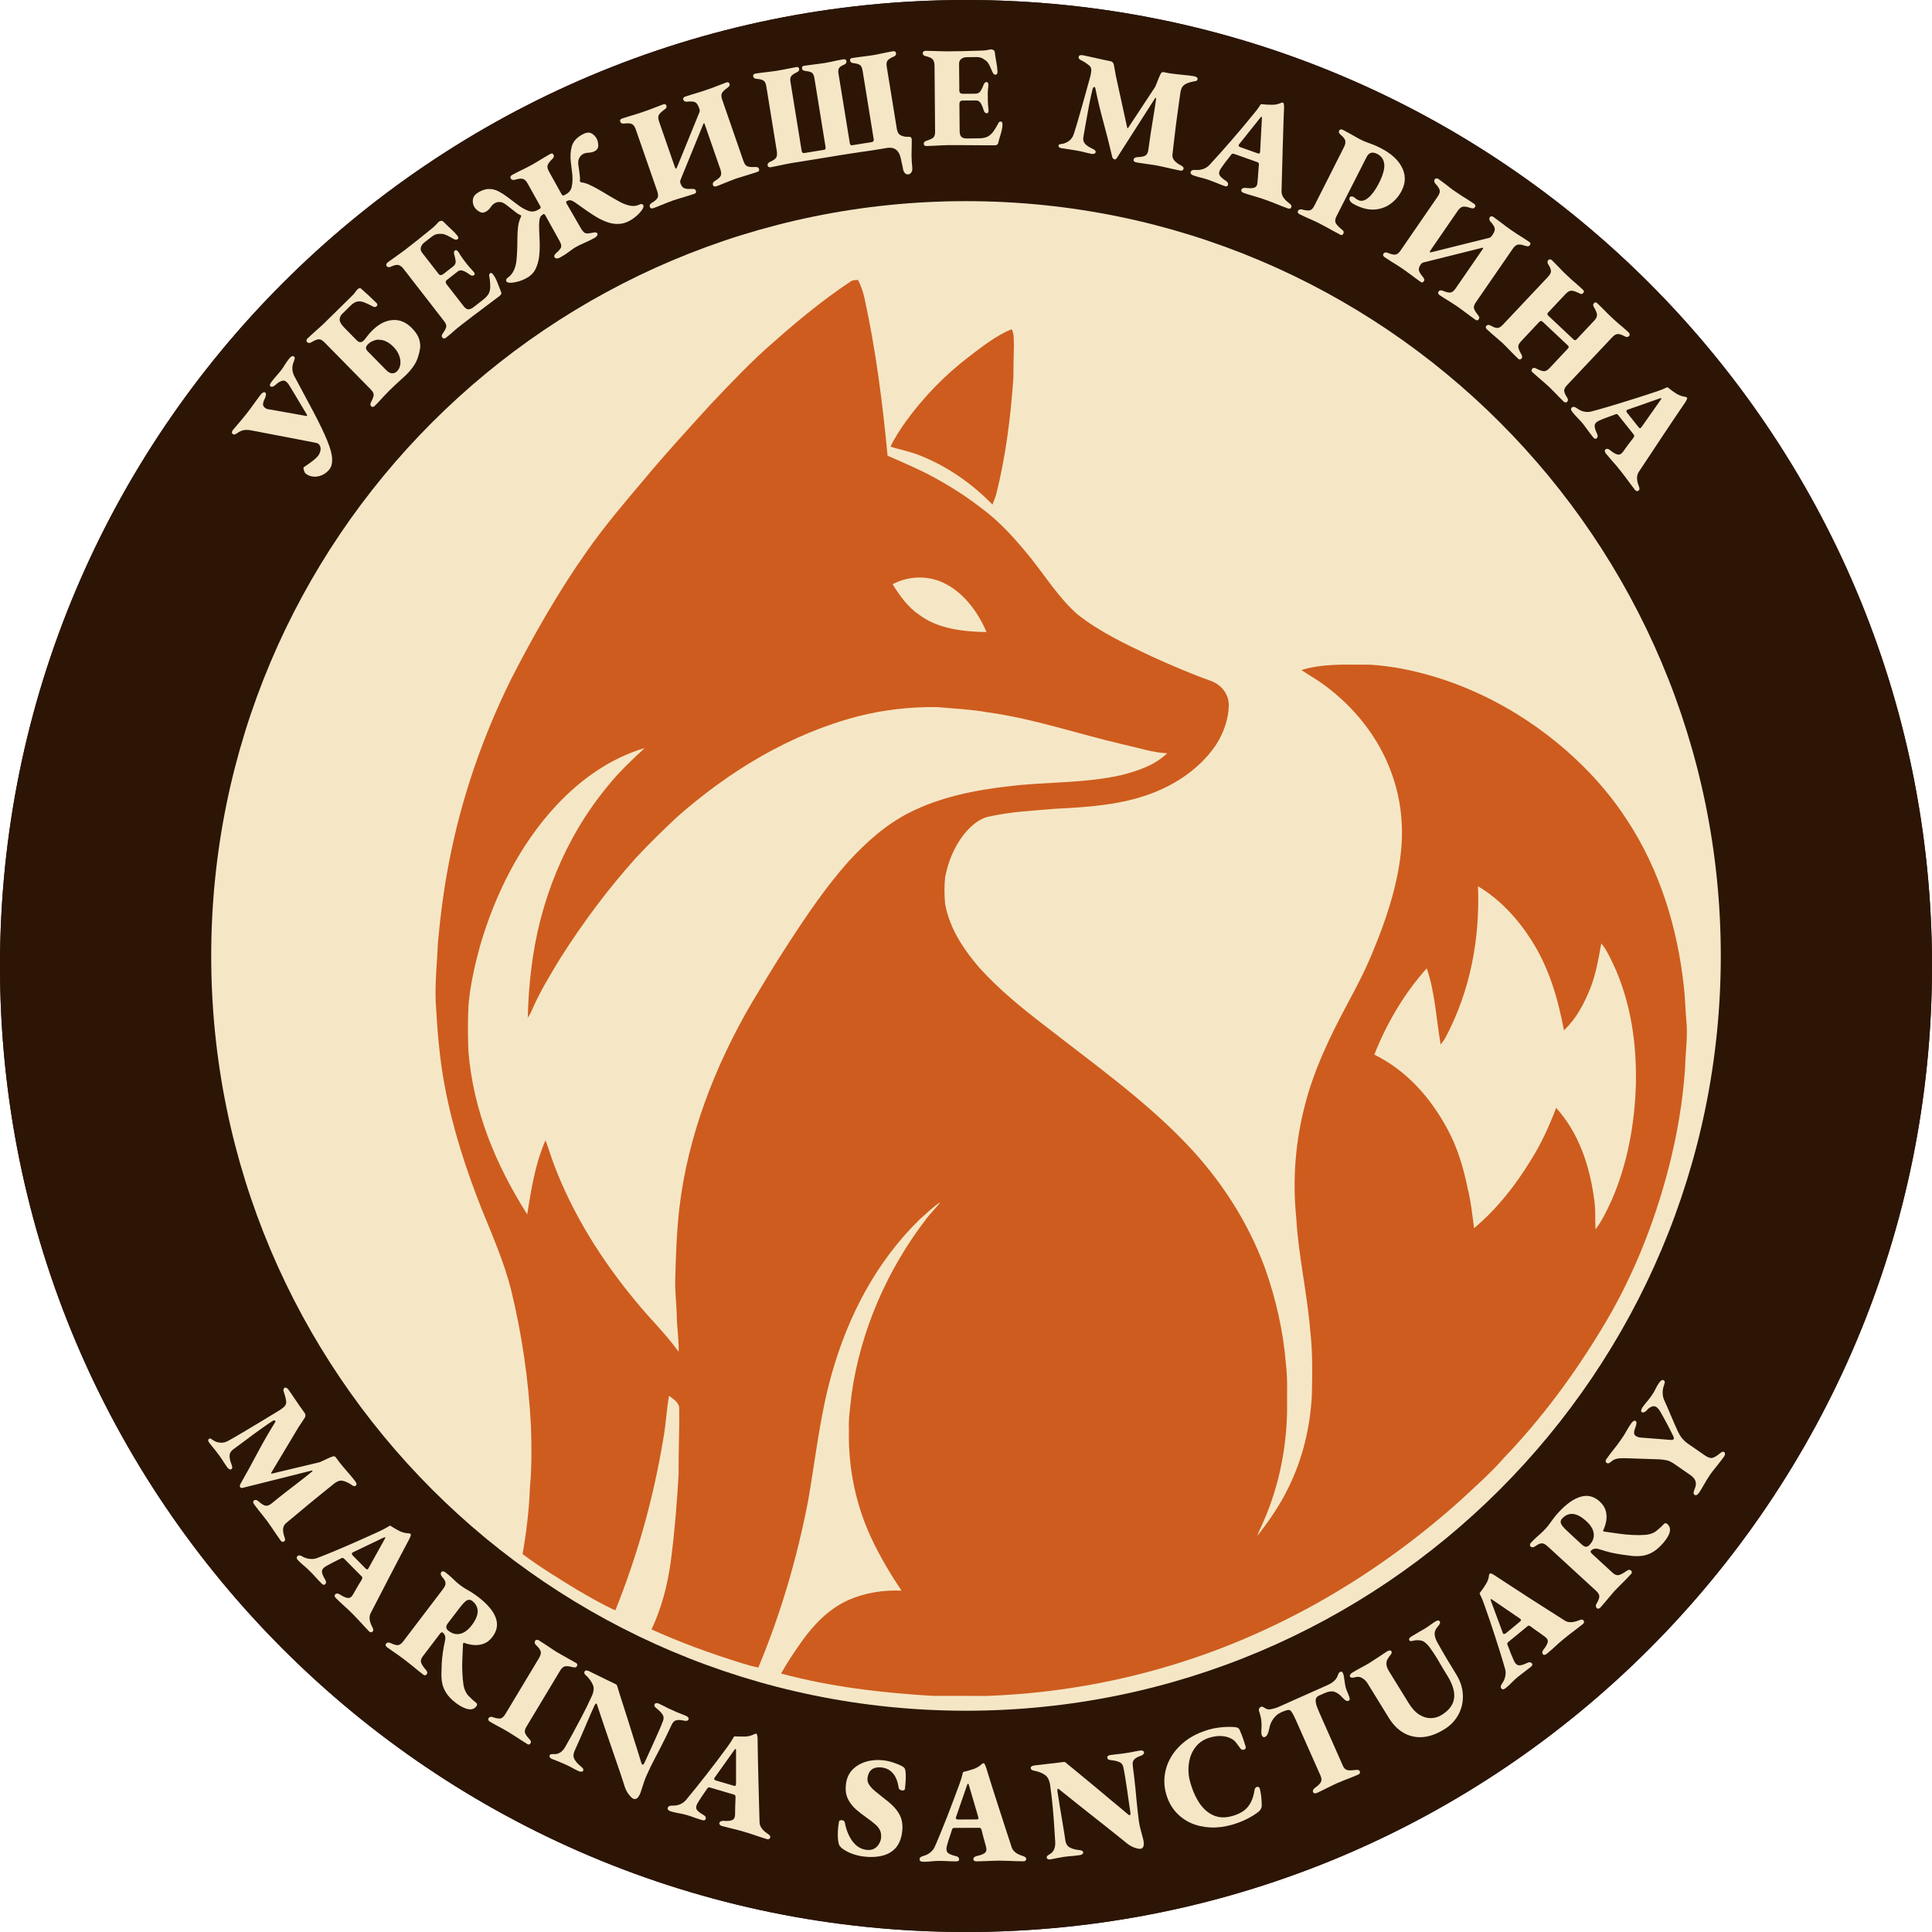 <svg xmlns="http://www.w3.org/2000/svg" xmlns:xlink="http://www.w3.org/1999/xlink" width="500" zoomAndPan="magnify" viewBox="0 0 375 375" height="500" preserveAspectRatio="xMidYMid meet" version="1.2"><defs><clipPath id="9db457eca2"><path d="M 187.5 0 C 83.945 0 0 83.945 0 187.5 C 0 291.055 83.945 375 187.5 375 C 291.055 375 375 291.055 375 187.5 C 375 83.945 291.055 0 187.5 0 Z M 187.5 0 "/></clipPath><clipPath id="2476649bf9"><path d="M 40.996 39.043 L 334.004 39.043 L 334.004 332.051 L 40.996 332.051 Z M 40.996 39.043 "/></clipPath><clipPath id="89431686fc"><path d="M 187.5 39.043 C 106.586 39.043 40.996 104.633 40.996 185.547 C 40.996 266.457 106.586 332.051 187.5 332.051 C 268.414 332.051 334.004 266.457 334.004 185.547 C 334.004 104.633 268.414 39.043 187.5 39.043 Z M 187.5 39.043 "/></clipPath></defs><g id="23be797af1"><g clip-rule="nonzero" clip-path="url(#9db457eca2)"><rect x="0" width="375" y="0" height="375" style="fill:#2c1505;fill-opacity:1;stroke:none;"/><path style="fill:none;stroke-width:6;stroke-linecap:butt;stroke-linejoin:miter;stroke:#2c1505;stroke-opacity:1;stroke-miterlimit:4;" d="M 250 0 C 111.927 0 -0 111.927 -0 250 C -0 388.073 111.927 500 250 500 C 388.073 500 500 388.073 500 250 C 500 111.927 388.073 0 250 0 Z M 250 0 " transform="matrix(0.75,0,0,0.75,0,-0)"/></g><g clip-rule="nonzero" clip-path="url(#2476649bf9)"><g clip-rule="nonzero" clip-path="url(#89431686fc)"><path style=" stroke:none;fill-rule:nonzero;fill:#f5e7c6;fill-opacity:1;" d="M 40.996 39.043 L 334.004 39.043 L 334.004 332.051 L 40.996 332.051 Z M 40.996 39.043 "/></g></g><path style=" stroke:none;fill-rule:nonzero;fill:#ce5c1e;fill-opacity:1;" d="M 166.547 54.344 C 167.094 55.43 167.496 56.555 167.77 57.738 C 169.988 67.867 171.305 78.137 172.277 88.453 C 175.887 90.035 179.418 91.52 182.832 93.523 C 185.625 95.113 188.293 96.91 190.828 98.887 C 194.309 101.48 197.293 104.902 200.023 108.258 C 202.953 111.91 205.582 116.141 209.113 119.227 C 213.387 122.629 218.648 125.121 223.566 127.422 C 227.281 129.105 231.012 130.73 234.859 132.094 C 236.926 132.801 238.48 134.559 238.512 136.809 C 238.484 139.535 237.5 142.289 236.027 144.566 C 233.113 148.938 228.41 152.176 223.535 153.996 C 217.719 156.223 211.055 156.68 204.875 156.977 C 200.406 157.367 196.113 157.535 191.699 158.555 C 189.773 159.055 188.234 160.531 187.023 162.039 C 185.191 164.426 183.984 167.34 183.453 170.293 C 183.273 171.902 183.293 173.777 183.441 175.395 C 184.27 180.168 187.051 184.324 190.168 187.922 C 193.859 191.992 198.219 195.582 202.578 198.914 C 211.875 206.184 221.918 213.312 230.133 221.859 C 236.781 228.789 242.094 236.898 245.453 245.91 C 247.648 252.043 249.105 258.438 249.613 264.941 C 249.961 267.875 249.781 270.887 249.824 273.848 C 249.688 281.684 248.035 289.457 244.68 296.559 C 244.438 297.074 244.207 297.602 244.02 298.141 C 246.344 295.191 248.512 292.051 250.129 288.648 C 252.867 283.102 254.293 277.035 254.629 270.879 C 254.723 266.672 254.797 262.414 254.312 258.227 C 253.707 250.875 252 243.609 251.598 236.332 C 250.859 229.055 251.422 221.617 253.281 214.539 C 255.027 207.613 258.152 201.188 261.5 194.914 C 263.258 191.648 264.965 188.387 266.375 184.949 C 268.965 178.762 271.234 172.051 271.922 165.359 C 272.461 160.254 271.914 155.098 270.168 150.262 C 267.723 143.293 262.953 137.301 257.027 132.953 C 255.605 131.895 254.074 131.039 252.602 130.059 C 256.559 128.832 260.633 129.004 264.672 129.016 C 266.766 128.961 268.754 129.273 270.828 129.566 C 283.965 131.789 296.344 138.363 306 147.48 C 309.723 150.992 313.047 154.891 315.824 159.195 C 322.18 168.871 325.617 180.133 326.844 191.586 C 327.105 193.766 327.117 195.973 327.324 198.164 C 327.625 201.23 327.141 204.223 327.07 207.379 C 326.629 213.844 325.535 220.242 323.926 226.523 C 321.074 237.586 316.816 248.246 310.844 258 C 305.43 266.953 299.195 275.371 291.953 282.934 C 289.324 285.945 286.25 288.633 283.305 291.371 C 266.176 306.668 245.953 318.227 223.742 324.27 C 213.238 327.148 202.395 328.789 191.516 329.176 C 188.043 329.172 184.574 329.184 181.102 329.172 C 171.234 328.59 161.168 327.418 151.605 324.832 C 152.758 322.738 154.125 320.73 155.492 318.773 C 157.887 315.375 160.875 312.262 164.723 310.547 C 167.973 309.133 171.445 308.598 174.98 308.738 C 172.934 305.691 171.059 302.547 169.457 299.246 C 166.188 292.547 164.586 285.008 164.777 277.559 C 164.66 275.207 165.066 272.938 165.293 270.609 C 167.035 258.266 172.227 246.387 179.828 236.531 C 180.672 235.41 181.703 234.465 182.531 233.328 C 181.07 234.262 179.809 235.551 178.5 236.691 C 170.066 244.938 164.586 255.453 161.422 266.742 C 159.125 274.879 158.316 282.953 156.875 291.199 C 154.746 302.289 151.555 313.242 147.191 323.664 C 146.113 323.461 145.066 323.168 144.02 322.836 C 138.059 320.988 132.145 318.844 126.457 316.266 C 128.414 312.129 129.555 307.699 130.184 303.176 C 130.934 297.52 131.402 291.793 131.719 286.102 C 131.672 281.883 131.898 277.672 131.832 273.457 C 131.934 272.312 130.656 271.512 129.852 270.926 C 129.371 273.715 129.254 276.559 128.73 279.348 C 126.852 290.715 123.738 301.887 119.438 312.574 C 116.938 311.445 114.547 310.043 112.152 308.656 C 108.52 306.457 104.855 304.188 101.438 301.66 C 102.168 297.391 102.695 293.098 102.855 288.762 C 103.227 284.793 103.199 280.781 103.059 276.801 C 102.59 267.855 101.316 258.977 99.18 250.273 C 97.848 245.031 95.59 239.805 93.539 234.801 C 90.41 226.883 87.797 218.867 86.262 210.473 C 85.27 205.152 84.871 199.793 84.566 194.398 C 84.426 190.547 84.844 186.762 85.008 182.926 C 85.473 177.797 86.125 172.688 87.105 167.625 C 89.461 155.176 93.613 143.137 99.223 131.789 C 103.562 123.305 108.375 114.867 113.867 107.074 C 117.32 102.145 121.172 97.598 125.062 93.016 C 129.273 87.957 133.715 83.117 138.148 78.258 C 142.09 74.129 145.965 69.992 150.305 66.273 C 154.961 62.141 159.879 58.102 165.074 54.66 C 165.535 54.332 166.012 54.355 166.547 54.344 Z M 166.547 54.344 "/><path style=" stroke:none;fill-rule:nonzero;fill:#ce5c1e;fill-opacity:1;" d="M 196.355 63.902 C 196.891 64.781 196.734 66 196.801 67.012 C 196.746 69.117 196.711 71.223 196.695 73.332 C 196.168 80.969 195.23 88.52 193.359 95.953 C 193.164 96.637 192.91 97.289 192.629 97.938 C 188.625 93.809 183.738 90.418 178.363 88.332 C 176.57 87.617 174.676 87.301 172.852 86.684 C 173.672 84.934 174.73 83.355 175.844 81.785 C 179.297 77.008 183.449 72.77 188.129 69.188 C 190.676 67.25 193.375 65.113 196.355 63.902 Z M 196.355 63.902 "/><path style=" stroke:none;fill-rule:nonzero;fill:#f5e7c6;fill-opacity:1;" d="M 183.719 113.43 C 187.289 115.328 189.941 119.02 191.48 122.684 C 187.109 122.613 182.105 122.09 178.496 119.391 C 176.207 117.848 174.695 115.711 173.254 113.402 C 176.465 111.672 180.523 111.641 183.719 113.43 Z M 183.719 113.43 "/><path style=" stroke:none;fill-rule:nonzero;fill:#f5e7c6;fill-opacity:1;" d="M 181.879 137.246 C 185.141 137.531 188.363 137.68 191.594 138.242 C 200.68 139.488 209.395 142.508 218.301 144.566 C 221.02 145.156 223.773 146.09 226.555 146.207 C 224.117 148.551 220.941 149.59 217.738 150.426 C 210.66 152.074 203.012 151.711 195.785 152.617 C 189.25 153.344 182.328 154.75 176.438 157.766 C 171.855 160.125 168.18 163.445 164.703 167.199 C 160.234 172.234 156.434 177.855 152.785 183.504 C 150.375 187.184 148.113 190.98 145.852 194.758 C 138.762 206.906 133.473 220.566 131.852 234.59 C 131.348 239.113 131.18 243.629 131.066 248.211 C 130.973 250.707 131.34 253.16 131.363 255.648 C 131.414 257.906 131.789 260.121 131.73 262.387 C 129.207 258.871 126.074 255.887 123.348 252.516 C 116.844 244.68 111.254 235.828 107.621 226.289 C 106.988 224.652 106.504 222.965 105.875 221.332 C 103.848 226.004 103.137 230.738 102.332 235.707 C 96.195 226.047 91.855 215.539 90.918 204.043 C 90.801 201.07 90.785 198.113 90.934 195.145 C 91.258 191.273 92.145 187.406 93.156 183.66 C 96.062 173.664 100.906 163.879 108.07 156.238 C 112.789 151.215 118.484 147.172 125.141 145.191 C 122.672 147.484 120.156 149.84 118.047 152.469 C 109.68 162.52 104.645 175.121 103.121 188.066 C 102.715 191.199 102.523 194.387 102.445 197.547 C 102.707 197.137 102.961 196.715 103.16 196.266 C 104.68 192.676 106.77 189.254 108.797 185.93 C 113.152 179.062 118.047 172.504 123.488 166.453 C 125.988 163.766 128.637 161.195 131.309 158.676 C 141.469 149.68 153.402 142.438 166.613 139.016 C 171.586 137.754 176.754 137.176 181.879 137.246 Z M 181.879 137.246 "/><path style=" stroke:none;fill-rule:nonzero;fill:#f5e7c6;fill-opacity:1;" d="M 286.875 172.02 C 291.133 174.539 294.656 178.402 297.285 182.551 C 300.68 187.895 302.402 193.812 303.559 199.98 C 305.953 197.742 307.41 194.922 308.641 191.93 C 309.785 189.07 310.258 186.109 310.809 183.105 C 312.066 184.637 312.863 186.629 313.707 188.418 C 316.652 195.387 317.668 202.824 317.527 210.348 C 317.32 218.082 315.883 226.062 312.73 233.164 C 311.863 235.02 310.938 236.992 309.688 238.613 C 309.582 236.551 309.742 234.594 309.395 232.555 C 308.535 226.246 306.41 219.816 302.043 215.043 C 300.66 218.711 299.051 222.223 296.922 225.52 C 294.016 230.273 290.402 234.805 286.117 238.383 C 285.766 235.785 285.52 233.188 284.863 230.637 C 284.062 226.68 282.926 222.832 281.008 219.258 C 277.738 213.156 273.055 207.785 266.754 204.707 C 269.148 198.613 272.559 192.832 276.93 187.945 C 278.539 192.578 278.793 197.895 279.625 202.738 C 279.98 202.309 280.312 201.863 280.582 201.371 C 285.375 192.328 287.285 182.203 286.875 172.02 Z M 286.875 172.02 "/><g style="fill:#f5e7c6;fill-opacity:1;"><g transform="translate(39.973, 279.024)"><path style="stroke:none" d="M 0.641 1.016 C 0.516 0.836 0.445 0.688 0.438 0.562 C 0.438 0.438 0.492 0.332 0.609 0.25 C 0.742 0.156 0.879 0.16 1.016 0.266 C 1.148 0.367 1.297 0.469 1.453 0.562 C 1.848 0.812 2.289 0.957 2.781 1 C 3.281 1.039 3.773 0.93 4.266 0.672 C 4.879 0.336 5.703 -0.133 6.734 -0.75 C 7.773 -1.363 8.938 -2.055 10.219 -2.828 C 11.5 -3.598 12.797 -4.383 14.109 -5.188 C 14.191 -5.227 14.301 -5.297 14.438 -5.391 C 14.57 -5.492 14.723 -5.609 14.891 -5.734 C 15.18 -5.941 15.375 -6.156 15.469 -6.375 C 15.57 -6.594 15.602 -6.836 15.562 -7.109 C 15.531 -7.336 15.484 -7.582 15.422 -7.844 C 15.359 -8.102 15.281 -8.367 15.188 -8.641 C 15.094 -8.848 15.039 -9.035 15.031 -9.203 C 15.031 -9.379 15.094 -9.516 15.219 -9.609 C 15.363 -9.711 15.504 -9.723 15.641 -9.641 C 15.773 -9.566 15.906 -9.445 16.031 -9.281 C 16.195 -9.039 16.398 -8.742 16.641 -8.391 C 16.879 -8.047 17.141 -7.664 17.422 -7.25 C 17.711 -6.832 18.004 -6.406 18.297 -5.969 C 18.598 -5.531 18.898 -5.109 19.203 -4.703 C 19.285 -4.578 19.32 -4.43 19.312 -4.266 C 19.301 -4.098 19.258 -3.961 19.188 -3.859 C 18.977 -3.516 18.781 -3.207 18.594 -2.938 C 18.406 -2.664 18.203 -2.363 17.984 -2.031 L 12.688 6.812 C 12.656 6.895 12.648 6.953 12.672 6.984 C 12.703 7.023 12.754 7.031 12.828 7 L 22.109 4.781 C 22.797 4.469 23.332 4.219 23.719 4.031 C 24.102 3.852 24.406 3.734 24.625 3.672 C 24.863 3.586 25.062 3.648 25.219 3.859 L 25.953 4.859 C 26.461 5.492 27.02 6.156 27.625 6.844 C 28.227 7.531 28.68 8.082 28.984 8.5 C 29.109 8.664 29.188 8.82 29.219 8.969 C 29.25 9.125 29.191 9.254 29.047 9.359 C 28.922 9.453 28.785 9.469 28.641 9.406 C 28.504 9.352 28.367 9.27 28.234 9.156 C 28.172 9.113 28.078 9.055 27.953 8.984 C 27.836 8.922 27.742 8.867 27.672 8.828 C 27.117 8.535 26.641 8.379 26.234 8.359 C 25.836 8.348 25.363 8.562 24.812 9 C 23.75 9.852 22.836 10.586 22.078 11.203 C 21.328 11.816 20.633 12.383 20 12.906 C 19.375 13.426 18.711 13.977 18.016 14.562 C 17.316 15.156 16.484 15.848 15.516 16.641 C 15.172 16.953 14.988 17.344 14.969 17.812 C 14.957 18.281 15.051 18.785 15.25 19.328 C 15.312 19.492 15.348 19.648 15.359 19.797 C 15.367 19.941 15.301 20.066 15.156 20.172 C 15.051 20.254 14.938 20.273 14.812 20.234 C 14.688 20.191 14.582 20.113 14.5 20 C 14.27 19.676 13.992 19.281 13.672 18.812 C 13.348 18.344 13.031 17.875 12.719 17.406 C 12.406 16.945 12.141 16.566 11.922 16.266 C 11.691 15.961 11.422 15.613 11.109 15.219 C 10.805 14.832 10.492 14.441 10.172 14.047 C 9.859 13.648 9.578 13.281 9.328 12.938 C 9.242 12.82 9.191 12.691 9.172 12.547 C 9.16 12.41 9.211 12.301 9.328 12.219 C 9.461 12.125 9.602 12.094 9.75 12.125 C 9.906 12.164 10.047 12.242 10.172 12.359 C 10.711 12.848 11.16 13.133 11.516 13.219 C 11.867 13.301 12.266 13.172 12.703 12.828 C 13.566 12.117 14.457 11.406 15.375 10.688 C 16.289 9.977 17.195 9.281 18.094 8.594 C 18.988 7.906 19.82 7.242 20.594 6.609 C 20.688 6.535 20.711 6.477 20.672 6.438 C 20.641 6.406 20.555 6.406 20.422 6.438 L 7.203 9.75 C 6.891 9.832 6.695 9.781 6.625 9.594 C 6.562 9.406 6.57 9.234 6.656 9.078 C 7.832 7.016 8.969 4.945 10.062 2.875 C 11.164 0.812 12.285 -1.129 13.422 -2.953 C 13.523 -3.117 13.516 -3.234 13.391 -3.297 C 13.273 -3.359 13.113 -3.328 12.906 -3.203 C 12.207 -2.742 11.398 -2.188 10.484 -1.531 C 9.566 -0.875 8.656 -0.203 7.75 0.484 C 6.844 1.172 6.02 1.781 5.281 2.312 C 4.863 2.625 4.633 3 4.594 3.438 C 4.551 3.883 4.672 4.469 4.953 5.188 C 5.016 5.344 5.062 5.516 5.094 5.703 C 5.133 5.891 5.082 6.035 4.938 6.141 C 4.832 6.223 4.703 6.223 4.547 6.141 C 4.398 6.066 4.281 5.973 4.188 5.859 C 3.895 5.441 3.672 5.113 3.516 4.875 C 3.367 4.633 3.234 4.422 3.109 4.234 C 2.984 4.047 2.805 3.789 2.578 3.469 C 2.316 3.125 2.035 2.758 1.734 2.375 C 1.43 2 1.172 1.676 0.953 1.406 C 0.742 1.145 0.641 1.016 0.641 1.016 Z M 0.641 1.016 "/></g></g><g style="fill:#f5e7c6;fill-opacity:1;"><g transform="translate(57.576, 302.389)"><path style="stroke:none" d="M 0.328 0.516 C 0.18 0.367 0.082 0.223 0.031 0.078 C -0.02 -0.066 0.02 -0.203 0.156 -0.328 C 0.281 -0.453 0.414 -0.504 0.562 -0.484 C 0.707 -0.461 0.852 -0.414 1 -0.344 C 1.5 -0.039 2.004 0.133 2.516 0.188 C 3.023 0.25 3.492 0.203 3.922 0.047 C 4.961 -0.348 5.984 -0.754 6.984 -1.172 C 7.992 -1.598 8.988 -2.02 9.969 -2.438 C 10.957 -2.863 11.945 -3.301 12.938 -3.75 C 13.938 -4.195 14.93 -4.645 15.922 -5.094 C 16.742 -5.488 17.312 -5.785 17.625 -5.984 C 17.938 -6.191 18.125 -6.281 18.188 -6.25 C 18.508 -6.039 18.812 -5.852 19.094 -5.688 C 19.383 -5.531 19.711 -5.352 20.078 -5.156 C 20.422 -5.008 20.754 -4.906 21.078 -4.844 C 21.398 -4.789 21.664 -4.766 21.875 -4.766 C 21.969 -4.734 22.051 -4.691 22.125 -4.641 C 22.195 -4.598 22.203 -4.5 22.141 -4.344 C 22.109 -4.195 22.062 -4.066 22 -3.953 C 21.945 -3.836 21.883 -3.707 21.812 -3.562 C 21.207 -2.438 20.602 -1.289 20 -0.125 C 19.395 1.039 18.781 2.219 18.156 3.406 C 17.531 4.594 16.91 5.789 16.297 7 C 15.68 8.207 15.055 9.414 14.422 10.625 C 14.266 10.906 14.176 11.203 14.156 11.516 C 14.145 11.836 14.188 12.156 14.281 12.469 C 14.383 12.789 14.531 13.129 14.719 13.484 C 14.801 13.641 14.852 13.785 14.875 13.922 C 14.906 14.055 14.852 14.191 14.719 14.328 C 14.633 14.41 14.531 14.445 14.406 14.438 C 14.281 14.426 14.16 14.363 14.047 14.25 C 13.773 13.977 13.445 13.629 13.062 13.203 C 12.676 12.785 12.289 12.367 11.906 11.953 C 11.52 11.535 11.176 11.176 10.875 10.875 C 10.613 10.602 10.281 10.281 9.875 9.906 C 9.477 9.539 9.07 9.172 8.656 8.797 C 8.25 8.422 7.898 8.086 7.609 7.797 C 7.504 7.691 7.43 7.566 7.391 7.422 C 7.359 7.285 7.395 7.172 7.5 7.078 C 7.613 6.953 7.75 6.898 7.906 6.922 C 8.062 6.941 8.211 6.992 8.359 7.078 C 8.961 7.473 9.469 7.703 9.875 7.766 C 10.289 7.836 10.641 7.629 10.922 7.141 C 11.117 6.816 11.305 6.488 11.484 6.156 C 11.66 5.832 11.848 5.508 12.047 5.188 C 12.242 4.875 12.438 4.562 12.625 4.25 C 12.695 4.113 12.738 3.992 12.75 3.891 C 12.77 3.797 12.727 3.695 12.625 3.594 L 9.203 0.141 C 9.098 0.035 8.988 -0.008 8.875 0 C 8.77 0.008 8.656 0.055 8.531 0.141 C 8.281 0.273 8.039 0.395 7.812 0.5 C 7.582 0.613 7.363 0.723 7.156 0.828 C 6.957 0.93 6.75 1.039 6.531 1.156 C 6.312 1.27 6.07 1.398 5.812 1.547 C 5.27 1.836 4.973 2.164 4.922 2.531 C 4.867 2.895 5.078 3.461 5.547 4.234 C 5.766 4.586 5.766 4.879 5.547 5.109 C 5.441 5.203 5.332 5.238 5.219 5.219 C 5.113 5.195 4.988 5.113 4.844 4.969 C 4.406 4.531 4.031 4.133 3.719 3.781 C 3.414 3.438 3.066 3.066 2.672 2.672 C 2.297 2.285 1.914 1.93 1.531 1.609 C 1.145 1.297 0.742 0.93 0.328 0.516 Z M 10.906 -0.453 L 13.359 2.031 C 13.566 2.238 13.723 2.289 13.828 2.188 C 13.867 2.133 13.895 2.094 13.906 2.062 C 13.914 2.039 13.941 2 13.984 1.938 L 17.109 -3.688 C 17.211 -3.863 17.242 -3.973 17.203 -4.016 C 17.18 -4.035 17.07 -4.008 16.875 -3.938 L 10.969 -1.109 C 10.895 -1.078 10.832 -1.035 10.781 -0.984 C 10.719 -0.922 10.703 -0.832 10.734 -0.719 C 10.773 -0.613 10.832 -0.523 10.906 -0.453 Z M 10.906 -0.453 "/></g></g><g style="fill:#f5e7c6;fill-opacity:1;"><g transform="translate(74.397, 319.073)"><path style="stroke:none" d="M 14.047 11.438 C 13.223 10.801 12.613 10.164 12.219 9.531 C 11.82 8.906 11.562 8.281 11.438 7.656 C 11.32 7.039 11.27 6.422 11.281 5.797 C 11.289 5.129 11.312 4.461 11.344 3.797 C 11.383 3.141 11.453 2.457 11.547 1.75 C 11.648 1.039 11.789 0.27 11.969 -0.562 C 12.07 -1 12.066 -1.359 11.953 -1.641 C 11.898 -1.773 11.832 -1.891 11.75 -1.984 C 11.676 -2.078 11.602 -2.148 11.531 -2.203 C 11.445 -2.266 11.352 -2.266 11.25 -2.203 C 11.156 -2.148 11.062 -2.055 10.969 -1.922 L 7.688 2.391 C 7.332 2.848 7.219 3.266 7.344 3.641 C 7.469 4.023 7.801 4.523 8.344 5.141 C 8.445 5.273 8.508 5.398 8.531 5.516 C 8.562 5.641 8.52 5.781 8.406 5.938 C 8.332 6.031 8.238 6.082 8.125 6.094 C 8.02 6.113 7.91 6.082 7.797 6 C 7.473 5.758 7.082 5.453 6.625 5.078 C 6.164 4.703 5.707 4.328 5.25 3.953 C 4.789 3.578 4.41 3.281 4.109 3.062 C 3.805 2.832 3.453 2.57 3.047 2.281 C 2.648 2 2.238 1.711 1.812 1.422 C 1.395 1.141 1.02 0.875 0.688 0.625 C 0.594 0.551 0.52 0.453 0.469 0.328 C 0.426 0.203 0.445 0.082 0.531 -0.031 C 0.719 -0.27 0.988 -0.32 1.344 -0.188 C 1.988 0.125 2.477 0.27 2.812 0.25 C 3.156 0.227 3.504 -0.008 3.859 -0.469 L 11.562 -10.594 C 11.812 -10.914 11.969 -11.195 12.031 -11.438 C 12.102 -11.688 12.086 -11.938 11.984 -12.188 C 11.879 -12.445 11.672 -12.742 11.359 -13.078 C 11.223 -13.273 11.148 -13.441 11.141 -13.578 C 11.141 -13.711 11.176 -13.82 11.25 -13.906 C 11.332 -14.02 11.441 -14.078 11.578 -14.078 C 11.711 -14.078 11.848 -14.031 11.984 -13.938 C 12.473 -13.562 12.867 -13.234 13.172 -12.953 C 13.473 -12.68 13.758 -12.41 14.031 -12.141 C 14.312 -11.879 14.641 -11.609 15.016 -11.328 C 15.379 -11.055 15.707 -10.836 16 -10.672 C 16.301 -10.504 16.641 -10.305 17.016 -10.078 C 17.391 -9.848 17.852 -9.523 18.406 -9.109 C 20.164 -7.773 21.297 -6.453 21.797 -5.141 C 22.305 -3.828 22.102 -2.566 21.188 -1.359 C 20.676 -0.691 20.098 -0.242 19.453 -0.016 C 18.816 0.203 18.172 0.281 17.516 0.219 C 16.867 0.156 16.258 0.016 15.688 -0.203 C 15.625 -0.223 15.57 -0.203 15.531 -0.141 C 15.488 -0.078 15.469 -0.016 15.469 0.047 C 15.426 1.047 15.383 2.008 15.344 2.938 C 15.301 3.875 15.301 4.758 15.344 5.594 C 15.383 6.438 15.457 7.227 15.562 7.969 C 15.719 8.852 16.035 9.551 16.516 10.062 C 17.004 10.582 17.508 11.047 18.031 11.453 C 18.258 11.617 18.27 11.844 18.062 12.125 C 17.789 12.477 17.453 12.672 17.047 12.703 C 16.648 12.742 16.195 12.648 15.688 12.422 C 15.176 12.203 14.629 11.875 14.047 11.438 Z M 12.656 -2.531 C 13.188 -2.125 13.711 -1.91 14.234 -1.891 C 14.766 -1.867 15.273 -2.004 15.766 -2.297 C 16.266 -2.598 16.727 -3.031 17.156 -3.594 C 17.695 -4.301 18.047 -4.945 18.203 -5.531 C 18.367 -6.113 18.363 -6.641 18.188 -7.109 C 18.02 -7.578 17.703 -7.992 17.234 -8.359 C 16.93 -8.578 16.613 -8.613 16.281 -8.469 C 15.945 -8.32 15.453 -7.82 14.797 -6.969 C 14.547 -6.645 14.234 -6.234 13.859 -5.734 C 13.484 -5.234 13.035 -4.648 12.516 -3.984 C 12.297 -3.68 12.203 -3.406 12.234 -3.156 C 12.273 -2.914 12.414 -2.707 12.656 -2.531 Z M 12.656 -2.531 "/></g></g><g style="fill:#f5e7c6;fill-opacity:1;"><g transform="translate(94.284, 333.605)"><path style="stroke:none" d="M 0.75 0.531 C 0.645 0.477 0.566 0.391 0.516 0.266 C 0.461 0.148 0.469 0.035 0.531 -0.078 C 0.695 -0.348 0.953 -0.43 1.297 -0.328 C 1.992 -0.086 2.508 0.004 2.844 -0.047 C 3.176 -0.109 3.492 -0.391 3.797 -0.891 L 10.344 -11.781 C 10.645 -12.301 10.754 -12.723 10.672 -13.047 C 10.598 -13.367 10.281 -13.801 9.719 -14.344 C 9.469 -14.594 9.426 -14.859 9.594 -15.141 C 9.656 -15.242 9.754 -15.301 9.891 -15.312 C 10.023 -15.32 10.145 -15.301 10.25 -15.25 C 10.602 -15.031 10.992 -14.781 11.422 -14.5 C 11.848 -14.227 12.266 -13.953 12.672 -13.672 C 13.078 -13.391 13.441 -13.148 13.766 -12.953 C 14.086 -12.754 14.477 -12.531 14.938 -12.281 C 15.395 -12.031 15.859 -11.77 16.328 -11.5 C 16.805 -11.238 17.211 -11.008 17.547 -10.812 C 17.672 -10.738 17.742 -10.648 17.766 -10.547 C 17.797 -10.453 17.773 -10.344 17.703 -10.219 C 17.609 -10.062 17.5 -9.977 17.375 -9.969 C 17.258 -9.957 17.113 -9.969 16.938 -10 C 16.188 -10.195 15.648 -10.25 15.328 -10.156 C 15.004 -10.062 14.703 -9.781 14.422 -9.312 L 7.906 1.531 C 7.625 1.988 7.523 2.379 7.609 2.703 C 7.703 3.023 8.004 3.461 8.516 4.016 C 8.641 4.141 8.719 4.258 8.75 4.375 C 8.789 4.5 8.766 4.641 8.672 4.797 C 8.609 4.91 8.523 4.977 8.422 5 C 8.316 5.02 8.203 4.992 8.078 4.922 C 7.742 4.723 7.348 4.473 6.891 4.172 C 6.441 3.879 6 3.594 5.562 3.312 C 5.125 3.031 4.742 2.789 4.422 2.594 C 4.098 2.395 3.719 2.176 3.281 1.938 C 2.852 1.695 2.41 1.457 1.953 1.219 C 1.504 0.977 1.102 0.75 0.75 0.531 Z M 0.75 0.531 "/></g></g><g style="fill:#f5e7c6;fill-opacity:1;"><g transform="translate(105.739, 340.693)"><path style="stroke:none" d="M 17.172 8.438 C 16.93 8.32 16.617 8.016 16.234 7.516 C 15.859 7.023 15.547 6.316 15.297 5.391 C 15.055 4.66 14.816 3.938 14.578 3.219 C 14.336 2.508 14.094 1.797 13.844 1.078 C 13.602 0.359 13.359 -0.352 13.109 -1.062 C 12.867 -1.781 12.625 -2.492 12.375 -3.203 C 12.133 -3.91 11.891 -4.625 11.641 -5.344 C 11.398 -6.062 11.16 -6.773 10.922 -7.484 C 10.68 -8.203 10.441 -8.926 10.203 -9.656 C 10.203 -9.695 10.18 -9.766 10.141 -9.859 C 10.109 -9.961 10.07 -10.02 10.031 -10.031 C 9.969 -10.062 9.895 -10.02 9.812 -9.906 C 9.727 -9.801 9.672 -9.707 9.641 -9.625 C 9.285 -8.863 8.879 -7.945 8.422 -6.875 C 7.973 -5.812 7.516 -4.742 7.047 -3.672 C 6.586 -2.609 6.164 -1.66 5.781 -0.828 C 5.52 -0.254 5.504 0.258 5.734 0.719 C 5.973 1.188 6.391 1.664 6.984 2.156 C 7.129 2.258 7.258 2.383 7.375 2.531 C 7.5 2.676 7.523 2.832 7.453 3 C 7.398 3.113 7.285 3.176 7.109 3.188 C 6.93 3.195 6.773 3.172 6.641 3.109 C 6.18 2.898 5.805 2.711 5.516 2.547 C 5.223 2.391 4.945 2.242 4.688 2.109 C 4.426 1.984 4.113 1.836 3.75 1.672 C 3.363 1.492 2.984 1.332 2.609 1.188 C 2.234 1.039 1.926 0.922 1.688 0.828 C 1.457 0.742 1.344 0.703 1.344 0.703 C 1.238 0.66 1.129 0.57 1.016 0.438 C 0.91 0.301 0.883 0.172 0.938 0.047 C 1.008 -0.109 1.125 -0.191 1.281 -0.203 C 1.438 -0.223 1.609 -0.227 1.797 -0.219 C 2.254 -0.195 2.672 -0.312 3.047 -0.562 C 3.422 -0.82 3.742 -1.203 4.016 -1.703 C 4.359 -2.297 4.805 -3.094 5.359 -4.094 C 5.91 -5.102 6.516 -6.234 7.172 -7.484 C 7.836 -8.742 8.488 -10.07 9.125 -11.469 C 9.531 -12.352 9.598 -13.094 9.328 -13.688 C 9.066 -14.281 8.676 -14.836 8.156 -15.359 C 8.008 -15.461 7.879 -15.594 7.766 -15.75 C 7.66 -15.914 7.645 -16.078 7.719 -16.234 C 7.789 -16.391 7.906 -16.461 8.062 -16.453 C 8.219 -16.453 8.391 -16.41 8.578 -16.328 C 8.848 -16.203 9.176 -16.039 9.562 -15.844 C 9.957 -15.656 10.383 -15.445 10.844 -15.219 C 11.312 -15 11.785 -14.766 12.266 -14.516 C 12.754 -14.273 13.223 -14.051 13.672 -13.844 C 13.816 -13.781 13.914 -13.707 13.969 -13.625 C 14.031 -13.551 14.066 -13.461 14.078 -13.359 C 14.297 -12.66 14.516 -11.957 14.734 -11.25 C 14.961 -10.551 15.188 -9.852 15.406 -9.156 C 15.633 -8.457 15.859 -7.758 16.078 -7.062 C 16.305 -6.363 16.523 -5.66 16.734 -4.953 C 16.953 -4.242 17.172 -3.539 17.391 -2.844 C 17.617 -2.156 17.844 -1.453 18.062 -0.734 C 18.281 -0.023 18.492 0.672 18.703 1.359 C 18.734 1.441 18.766 1.531 18.797 1.625 C 18.828 1.727 18.867 1.789 18.922 1.812 C 19.066 1.875 19.195 1.785 19.312 1.547 C 19.582 0.953 19.879 0.305 20.203 -0.391 C 20.523 -1.098 20.852 -1.82 21.188 -2.562 C 21.52 -3.301 21.836 -4.016 22.141 -4.703 C 22.453 -5.391 22.707 -6.004 22.906 -6.547 C 23.125 -7.055 23.117 -7.492 22.891 -7.859 C 22.66 -8.234 22.258 -8.648 21.688 -9.109 C 21.551 -9.211 21.438 -9.328 21.344 -9.453 C 21.25 -9.586 21.242 -9.738 21.328 -9.906 C 21.379 -10.031 21.484 -10.098 21.641 -10.109 C 21.797 -10.129 21.93 -10.113 22.047 -10.062 C 22.504 -9.852 22.875 -9.676 23.156 -9.531 C 23.438 -9.383 23.695 -9.25 23.938 -9.125 C 24.188 -9.008 24.453 -8.891 24.734 -8.766 C 25.078 -8.609 25.363 -8.477 25.594 -8.375 C 25.832 -8.281 26.098 -8.176 26.391 -8.062 C 26.68 -7.957 27.039 -7.812 27.469 -7.625 C 27.656 -7.531 27.785 -7.422 27.859 -7.297 C 27.941 -7.18 27.957 -7.066 27.906 -6.953 C 27.781 -6.68 27.484 -6.602 27.016 -6.719 C 26.379 -6.863 25.875 -6.883 25.5 -6.781 C 25.133 -6.688 24.836 -6.383 24.609 -5.875 C 24.273 -5.145 23.93 -4.422 23.578 -3.703 C 23.234 -2.992 22.883 -2.297 22.531 -1.609 C 22.188 -0.93 21.844 -0.273 21.5 0.359 C 21.164 1.004 20.852 1.613 20.562 2.188 C 20.281 2.77 20.031 3.312 19.812 3.812 C 19.625 4.207 19.441 4.664 19.266 5.188 C 19.098 5.707 18.941 6.188 18.797 6.625 C 18.66 7.062 18.555 7.359 18.484 7.516 C 18.273 7.973 18.062 8.266 17.844 8.391 C 17.633 8.523 17.41 8.539 17.172 8.438 Z M 17.172 8.438 "/></g></g><g style="fill:#f5e7c6;fill-opacity:1;"><g transform="translate(129.66, 351.265)"><path style="stroke:none" d="M 0.516 0.312 C 0.316 0.25 0.16 0.16 0.047 0.047 C -0.066 -0.055 -0.098 -0.195 -0.047 -0.375 C 0.004 -0.539 0.098 -0.648 0.234 -0.703 C 0.379 -0.754 0.539 -0.785 0.719 -0.797 C 1.301 -0.766 1.828 -0.844 2.297 -1.031 C 2.766 -1.227 3.156 -1.504 3.469 -1.859 C 4.176 -2.703 4.867 -3.551 5.547 -4.406 C 6.234 -5.258 6.906 -6.109 7.562 -6.953 C 8.219 -7.797 8.875 -8.648 9.531 -9.516 C 10.188 -10.391 10.836 -11.266 11.484 -12.141 C 12.023 -12.879 12.379 -13.414 12.547 -13.75 C 12.723 -14.082 12.844 -14.242 12.906 -14.234 C 13.301 -14.223 13.66 -14.211 13.984 -14.203 C 14.316 -14.191 14.688 -14.191 15.094 -14.203 C 15.469 -14.234 15.812 -14.301 16.125 -14.406 C 16.438 -14.52 16.68 -14.625 16.859 -14.719 C 16.953 -14.75 17.039 -14.758 17.125 -14.75 C 17.219 -14.75 17.273 -14.66 17.297 -14.484 C 17.336 -14.348 17.363 -14.219 17.375 -14.094 C 17.383 -13.969 17.391 -13.816 17.391 -13.641 C 17.398 -12.359 17.422 -11.062 17.453 -9.75 C 17.484 -8.445 17.516 -7.125 17.547 -5.781 C 17.578 -4.438 17.613 -3.086 17.656 -1.734 C 17.695 -0.379 17.734 0.984 17.766 2.359 C 17.766 2.672 17.832 2.969 17.969 3.25 C 18.113 3.539 18.305 3.801 18.547 4.031 C 18.785 4.27 19.066 4.492 19.391 4.703 C 19.547 4.797 19.672 4.898 19.766 5.016 C 19.859 5.129 19.875 5.273 19.812 5.453 C 19.781 5.566 19.703 5.648 19.578 5.703 C 19.461 5.754 19.332 5.754 19.188 5.703 C 18.812 5.598 18.352 5.453 17.812 5.266 C 17.27 5.086 16.727 4.906 16.188 4.719 C 15.645 4.539 15.172 4.395 14.766 4.281 C 14.398 4.164 13.957 4.039 13.438 3.906 C 12.914 3.781 12.383 3.648 11.844 3.516 C 11.301 3.391 10.832 3.27 10.438 3.156 C 10.289 3.113 10.164 3.035 10.062 2.922 C 9.969 2.816 9.938 2.703 9.969 2.578 C 10.02 2.422 10.117 2.312 10.266 2.25 C 10.41 2.188 10.57 2.156 10.75 2.156 C 11.469 2.219 12.02 2.176 12.406 2.031 C 12.789 1.895 12.992 1.547 13.016 0.984 C 13.023 0.609 13.031 0.234 13.031 -0.141 C 13.031 -0.516 13.039 -0.891 13.062 -1.266 C 13.082 -1.641 13.098 -2.004 13.109 -2.359 C 13.109 -2.516 13.094 -2.641 13.062 -2.734 C 13.031 -2.828 12.941 -2.895 12.797 -2.938 L 8.125 -4.312 C 7.977 -4.352 7.863 -4.344 7.781 -4.281 C 7.695 -4.227 7.617 -4.133 7.547 -4 C 7.379 -3.758 7.223 -3.535 7.078 -3.328 C 6.93 -3.117 6.789 -2.914 6.656 -2.719 C 6.531 -2.531 6.398 -2.332 6.266 -2.125 C 6.129 -1.926 5.988 -1.703 5.844 -1.453 C 5.5 -0.93 5.391 -0.5 5.516 -0.156 C 5.648 0.188 6.113 0.582 6.906 1.031 C 7.27 1.238 7.406 1.492 7.312 1.797 C 7.281 1.922 7.207 2.004 7.094 2.047 C 6.988 2.086 6.836 2.078 6.641 2.016 C 6.047 1.848 5.531 1.68 5.094 1.516 C 4.664 1.348 4.18 1.188 3.641 1.031 C 3.117 0.883 2.609 0.77 2.109 0.688 C 1.617 0.602 1.086 0.477 0.516 0.312 Z M 9.344 -5.656 L 12.703 -4.672 C 12.973 -4.586 13.125 -4.613 13.156 -4.75 C 13.176 -4.812 13.188 -4.859 13.188 -4.891 C 13.188 -4.922 13.191 -4.973 13.203 -5.047 L 13.203 -11.5 C 13.211 -11.688 13.188 -11.789 13.125 -11.812 C 13.094 -11.82 13.008 -11.75 12.875 -11.594 L 9.078 -6.266 C 9.023 -6.203 8.988 -6.133 8.969 -6.062 C 8.938 -5.977 8.961 -5.895 9.047 -5.812 C 9.141 -5.738 9.238 -5.688 9.344 -5.656 Z M 9.344 -5.656 "/></g></g><g style="fill:#f5e7c6;fill-opacity:1;"><g transform="translate(152.113, 357.389)"><path style="stroke:none" d=""/></g></g><g style="fill:#f5e7c6;fill-opacity:1;"><g transform="translate(161.585, 359.252)"><path style="stroke:none" d="M 6.125 1.109 C 5.332 1.016 4.566 0.832 3.828 0.562 C 3.086 0.301 2.406 -0.066 1.781 -0.547 C 1.664 -0.66 1.551 -0.785 1.438 -0.922 C 1.332 -1.055 1.266 -1.188 1.234 -1.312 C 1.086 -1.875 1.02 -2.535 1.031 -3.297 C 1.039 -4.055 1.117 -4.848 1.266 -5.672 C 1.273 -5.797 1.332 -5.875 1.438 -5.906 C 1.539 -5.945 1.672 -5.961 1.828 -5.953 C 2.016 -5.93 2.141 -5.891 2.203 -5.828 C 2.266 -5.766 2.328 -5.664 2.391 -5.531 C 2.648 -4.102 3.141 -2.891 3.859 -1.891 C 4.586 -0.891 5.516 -0.32 6.641 -0.188 C 7.223 -0.125 7.707 -0.203 8.094 -0.422 C 8.488 -0.648 8.797 -0.953 9.016 -1.328 C 9.242 -1.711 9.379 -2.086 9.422 -2.453 C 9.484 -3.016 9.426 -3.504 9.25 -3.922 C 9.07 -4.336 8.77 -4.734 8.344 -5.109 C 7.914 -5.492 7.352 -5.93 6.656 -6.422 C 5.926 -6.93 5.223 -7.477 4.547 -8.062 C 3.879 -8.656 3.359 -9.336 2.984 -10.109 C 2.609 -10.891 2.484 -11.82 2.609 -12.906 C 2.734 -14.031 3.141 -14.961 3.828 -15.703 C 4.523 -16.441 5.406 -16.973 6.469 -17.297 C 7.531 -17.617 8.664 -17.711 9.875 -17.578 C 10.57 -17.492 11.25 -17.336 11.906 -17.109 C 12.57 -16.879 13.102 -16.656 13.5 -16.438 C 13.727 -16.312 13.883 -16.191 13.969 -16.078 C 14.051 -15.973 14.117 -15.758 14.172 -15.438 C 14.223 -15.031 14.238 -14.539 14.219 -13.969 C 14.195 -13.406 14.145 -12.758 14.062 -12.031 C 14.031 -11.789 13.836 -11.691 13.484 -11.734 C 13.328 -11.754 13.18 -11.812 13.047 -11.906 C 12.922 -12.008 12.852 -12.125 12.844 -12.25 C 12.676 -13.445 12.312 -14.375 11.75 -15.031 C 11.188 -15.695 10.453 -16.082 9.547 -16.188 C 8.973 -16.25 8.492 -16.207 8.109 -16.062 C 7.723 -15.914 7.422 -15.676 7.203 -15.344 C 6.992 -15.02 6.859 -14.602 6.797 -14.094 C 6.742 -13.688 6.844 -13.281 7.094 -12.875 C 7.344 -12.469 7.734 -12.039 8.266 -11.594 C 8.797 -11.156 9.41 -10.66 10.109 -10.109 C 11.117 -9.359 11.883 -8.645 12.406 -7.969 C 12.926 -7.301 13.266 -6.633 13.422 -5.969 C 13.586 -5.312 13.625 -4.578 13.531 -3.766 C 13.375 -2.441 12.969 -1.395 12.312 -0.625 C 11.656 0.133 10.797 0.648 9.734 0.922 C 8.68 1.203 7.477 1.266 6.125 1.109 Z M 6.125 1.109 "/></g></g><g style="fill:#f5e7c6;fill-opacity:1;"><g transform="translate(178.633, 361.23)"><path style="stroke:none" d="M 0.594 0.141 C 0.383 0.141 0.207 0.102 0.062 0.031 C -0.07 -0.031 -0.141 -0.156 -0.141 -0.344 C -0.141 -0.52 -0.082 -0.648 0.031 -0.734 C 0.156 -0.828 0.301 -0.898 0.469 -0.953 C 1.031 -1.098 1.508 -1.328 1.906 -1.641 C 2.312 -1.961 2.609 -2.332 2.797 -2.75 C 3.242 -3.77 3.672 -4.785 4.078 -5.797 C 4.492 -6.805 4.895 -7.805 5.281 -8.797 C 5.664 -9.797 6.051 -10.805 6.438 -11.828 C 6.82 -12.848 7.203 -13.867 7.578 -14.891 C 7.891 -15.754 8.082 -16.367 8.156 -16.734 C 8.227 -17.098 8.297 -17.285 8.359 -17.297 C 8.734 -17.391 9.078 -17.484 9.391 -17.578 C 9.711 -17.672 10.066 -17.781 10.453 -17.906 C 10.805 -18.039 11.117 -18.203 11.391 -18.391 C 11.66 -18.586 11.863 -18.754 12 -18.891 C 12.094 -18.941 12.18 -18.977 12.266 -19 C 12.348 -19.02 12.426 -18.953 12.5 -18.797 C 12.57 -18.672 12.629 -18.547 12.672 -18.422 C 12.723 -18.305 12.77 -18.172 12.812 -18.016 C 13.188 -16.785 13.57 -15.547 13.969 -14.297 C 14.375 -13.047 14.781 -11.781 15.188 -10.5 C 15.602 -9.219 16.02 -7.93 16.438 -6.641 C 16.863 -5.359 17.285 -4.066 17.703 -2.766 C 17.797 -2.461 17.945 -2.191 18.156 -1.953 C 18.375 -1.723 18.629 -1.531 18.922 -1.375 C 19.223 -1.219 19.562 -1.082 19.938 -0.969 C 20.102 -0.914 20.242 -0.848 20.359 -0.766 C 20.484 -0.691 20.547 -0.562 20.547 -0.375 C 20.547 -0.25 20.492 -0.145 20.391 -0.062 C 20.297 0.008 20.172 0.047 20.016 0.047 C 19.629 0.047 19.148 0.035 18.578 0.016 C 18.004 -0.004 17.43 -0.023 16.859 -0.047 C 16.297 -0.066 15.801 -0.078 15.375 -0.078 C 15 -0.078 14.539 -0.066 14 -0.047 C 13.457 -0.023 12.906 -0.004 12.344 0.016 C 11.789 0.047 11.305 0.062 10.891 0.062 C 10.742 0.062 10.609 0.023 10.484 -0.047 C 10.359 -0.117 10.297 -0.223 10.297 -0.359 C 10.297 -0.523 10.359 -0.656 10.484 -0.75 C 10.609 -0.852 10.754 -0.926 10.922 -0.969 C 11.629 -1.113 12.148 -1.305 12.484 -1.547 C 12.816 -1.797 12.91 -2.191 12.766 -2.734 C 12.672 -3.109 12.57 -3.473 12.469 -3.828 C 12.363 -4.18 12.266 -4.539 12.172 -4.906 C 12.086 -5.27 12 -5.629 11.906 -5.984 C 11.863 -6.129 11.812 -6.242 11.75 -6.328 C 11.695 -6.41 11.598 -6.453 11.453 -6.453 L 6.578 -6.438 C 6.43 -6.438 6.32 -6.395 6.25 -6.312 C 6.188 -6.227 6.141 -6.113 6.109 -5.969 C 6.023 -5.688 5.941 -5.426 5.859 -5.188 C 5.773 -4.957 5.695 -4.727 5.625 -4.5 C 5.551 -4.281 5.477 -4.051 5.406 -3.812 C 5.332 -3.582 5.258 -3.328 5.188 -3.047 C 5.008 -2.453 5.031 -2.004 5.25 -1.703 C 5.477 -1.41 6.035 -1.16 6.922 -0.953 C 7.328 -0.859 7.531 -0.656 7.531 -0.344 C 7.531 -0.207 7.484 -0.102 7.391 -0.031 C 7.297 0.031 7.145 0.062 6.938 0.062 C 6.32 0.062 5.781 0.047 5.312 0.016 C 4.852 -0.016 4.344 -0.031 3.781 -0.031 C 3.238 -0.031 2.719 -0.004 2.219 0.047 C 1.727 0.109 1.188 0.141 0.594 0.141 Z M 7.359 -8.062 L 10.859 -8.078 C 11.141 -8.078 11.281 -8.145 11.281 -8.281 C 11.281 -8.352 11.273 -8.398 11.266 -8.422 C 11.254 -8.453 11.242 -8.504 11.234 -8.578 L 9.422 -14.766 C 9.367 -14.953 9.312 -15.039 9.25 -15.031 C 9.219 -15.031 9.16 -14.938 9.078 -14.75 L 6.938 -8.562 C 6.906 -8.488 6.891 -8.414 6.891 -8.344 C 6.891 -8.25 6.941 -8.176 7.047 -8.125 C 7.148 -8.082 7.254 -8.062 7.359 -8.062 Z M 7.359 -8.062 "/></g></g><g style="fill:#f5e7c6;fill-opacity:1;"><g transform="translate(202.36, 361.054)"><path style="stroke:none" d="M 19 -2.203 C 18.75 -2.172 18.328 -2.258 17.734 -2.469 C 17.148 -2.676 16.5 -3.102 15.781 -3.75 C 15.188 -4.227 14.594 -4.703 14 -5.172 C 13.414 -5.648 12.828 -6.117 12.234 -6.578 C 11.641 -7.047 11.047 -7.516 10.453 -7.984 C 9.859 -8.461 9.266 -8.93 8.672 -9.391 C 8.086 -9.859 7.5 -10.328 6.906 -10.797 C 6.312 -11.273 5.719 -11.75 5.125 -12.219 C 4.531 -12.688 3.941 -13.156 3.359 -13.625 C 3.328 -13.664 3.27 -13.719 3.188 -13.781 C 3.102 -13.844 3.039 -13.867 3 -13.859 C 2.926 -13.848 2.883 -13.773 2.875 -13.641 C 2.875 -13.516 2.879 -13.41 2.891 -13.328 C 3.016 -12.492 3.172 -11.504 3.359 -10.359 C 3.547 -9.211 3.738 -8.062 3.938 -6.906 C 4.133 -5.758 4.297 -4.734 4.422 -3.828 C 4.516 -3.211 4.781 -2.77 5.219 -2.5 C 5.664 -2.227 6.27 -2.051 7.031 -1.969 C 7.207 -1.957 7.383 -1.922 7.562 -1.859 C 7.75 -1.805 7.859 -1.688 7.891 -1.5 C 7.898 -1.375 7.836 -1.258 7.703 -1.156 C 7.566 -1.062 7.426 -1.004 7.281 -0.984 C 6.781 -0.91 6.359 -0.859 6.016 -0.828 C 5.68 -0.805 5.367 -0.781 5.078 -0.75 C 4.797 -0.719 4.457 -0.676 4.062 -0.625 C 3.645 -0.562 3.238 -0.488 2.844 -0.406 C 2.445 -0.332 2.125 -0.27 1.875 -0.219 C 1.633 -0.164 1.516 -0.141 1.516 -0.141 C 1.398 -0.117 1.258 -0.133 1.094 -0.188 C 0.926 -0.238 0.832 -0.332 0.812 -0.469 C 0.789 -0.633 0.836 -0.766 0.953 -0.859 C 1.078 -0.961 1.223 -1.062 1.391 -1.156 C 1.797 -1.383 2.082 -1.707 2.25 -2.125 C 2.426 -2.539 2.492 -3.035 2.453 -3.609 C 2.422 -4.297 2.363 -5.207 2.281 -6.344 C 2.207 -7.488 2.109 -8.766 1.984 -10.172 C 1.859 -11.586 1.688 -13.055 1.469 -14.578 C 1.32 -15.547 0.977 -16.207 0.438 -16.562 C -0.094 -16.914 -0.727 -17.172 -1.469 -17.328 C -1.645 -17.348 -1.816 -17.395 -1.984 -17.469 C -2.16 -17.539 -2.266 -17.66 -2.297 -17.828 C -2.316 -18.004 -2.258 -18.129 -2.125 -18.203 C -2 -18.285 -1.836 -18.344 -1.641 -18.375 C -1.348 -18.414 -0.984 -18.457 -0.547 -18.5 C -0.109 -18.551 0.363 -18.609 0.875 -18.672 C 1.383 -18.734 1.91 -18.789 2.453 -18.844 C 2.992 -18.906 3.516 -18.973 4.016 -19.047 C 4.16 -19.066 4.273 -19.062 4.359 -19.031 C 4.453 -19 4.531 -18.938 4.594 -18.844 C 5.164 -18.383 5.734 -17.922 6.297 -17.453 C 6.867 -16.984 7.438 -16.516 8 -16.047 C 8.57 -15.578 9.141 -15.109 9.703 -14.641 C 10.266 -14.18 10.828 -13.711 11.391 -13.234 C 11.953 -12.754 12.516 -12.281 13.078 -11.812 C 13.641 -11.352 14.207 -10.883 14.781 -10.406 C 15.352 -9.926 15.91 -9.457 16.453 -9 C 16.523 -8.938 16.602 -8.875 16.688 -8.812 C 16.77 -8.75 16.836 -8.723 16.891 -8.734 C 17.047 -8.754 17.102 -8.895 17.062 -9.156 C 16.969 -9.801 16.863 -10.504 16.75 -11.266 C 16.645 -12.023 16.535 -12.805 16.422 -13.609 C 16.305 -14.422 16.188 -15.195 16.062 -15.938 C 15.945 -16.676 15.828 -17.336 15.703 -17.922 C 15.617 -18.453 15.379 -18.812 14.984 -19 C 14.586 -19.195 14.023 -19.332 13.297 -19.406 C 13.129 -19.426 12.973 -19.461 12.828 -19.516 C 12.68 -19.578 12.594 -19.703 12.562 -19.891 C 12.539 -20.023 12.594 -20.141 12.719 -20.234 C 12.844 -20.328 12.969 -20.379 13.094 -20.391 C 13.582 -20.461 13.984 -20.516 14.297 -20.547 C 14.617 -20.586 14.91 -20.617 15.172 -20.641 C 15.441 -20.672 15.734 -20.711 16.047 -20.766 C 16.41 -20.816 16.723 -20.863 16.984 -20.906 C 17.242 -20.957 17.52 -21.016 17.812 -21.078 C 18.113 -21.141 18.5 -21.207 18.969 -21.281 C 19.164 -21.312 19.328 -21.297 19.453 -21.234 C 19.586 -21.172 19.664 -21.078 19.688 -20.953 C 19.727 -20.648 19.523 -20.422 19.078 -20.266 C 18.461 -20.055 18.023 -19.805 17.766 -19.516 C 17.516 -19.234 17.43 -18.816 17.516 -18.266 C 17.629 -17.473 17.727 -16.68 17.812 -15.891 C 17.906 -15.098 17.988 -14.32 18.062 -13.562 C 18.133 -12.801 18.203 -12.062 18.266 -11.344 C 18.336 -10.625 18.41 -9.938 18.484 -9.281 C 18.555 -8.633 18.629 -8.047 18.703 -7.516 C 18.766 -7.078 18.863 -6.594 19 -6.062 C 19.133 -5.531 19.266 -5.039 19.391 -4.594 C 19.516 -4.156 19.586 -3.852 19.609 -3.688 C 19.68 -3.188 19.66 -2.82 19.547 -2.594 C 19.441 -2.375 19.258 -2.242 19 -2.203 Z M 19 -2.203 "/></g></g><g style="fill:#f5e7c6;fill-opacity:1;"><g transform="translate(228.178, 356.976)"><path style="stroke:none" d="M 10.969 -2.797 C 9.551 -2.391 8.16 -2.211 6.797 -2.266 C 5.43 -2.328 4.172 -2.609 3.016 -3.109 C 1.867 -3.617 0.875 -4.344 0.031 -5.281 C -0.801 -6.219 -1.41 -7.344 -1.797 -8.656 C -2.16 -9.875 -2.266 -11.113 -2.109 -12.375 C -1.953 -13.633 -1.531 -14.844 -0.844 -16 C -0.156 -17.156 0.789 -18.191 2 -19.109 C 3.207 -20.023 4.68 -20.738 6.422 -21.25 C 6.961 -21.414 7.551 -21.539 8.188 -21.625 C 8.82 -21.719 9.438 -21.77 10.031 -21.781 C 10.633 -21.801 11.172 -21.785 11.641 -21.734 C 11.805 -21.703 11.961 -21.648 12.109 -21.578 C 12.254 -21.504 12.363 -21.375 12.438 -21.188 C 12.719 -20.551 12.953 -19.957 13.141 -19.406 C 13.328 -18.863 13.477 -18.391 13.594 -17.984 C 13.656 -17.773 13.617 -17.609 13.484 -17.484 C 13.359 -17.367 13.203 -17.32 13.016 -17.344 C 12.828 -17.375 12.664 -17.484 12.531 -17.672 C 12.301 -17.992 12.051 -18.332 11.781 -18.688 C 11.52 -19.039 11.191 -19.316 10.797 -19.516 C 10.328 -19.773 9.742 -19.938 9.047 -20 C 8.348 -20.07 7.531 -19.973 6.594 -19.703 C 5.695 -19.43 4.945 -19 4.344 -18.406 C 3.75 -17.812 3.297 -17.109 2.984 -16.297 C 2.68 -15.484 2.52 -14.609 2.5 -13.672 C 2.477 -12.742 2.609 -11.812 2.891 -10.875 C 3.242 -9.676 3.68 -8.613 4.203 -7.688 C 4.723 -6.758 5.328 -6.008 6.016 -5.438 C 6.711 -4.863 7.477 -4.488 8.312 -4.312 C 9.145 -4.145 10.055 -4.207 11.047 -4.5 C 12.391 -4.883 13.383 -5.473 14.031 -6.266 C 14.688 -7.055 15.117 -8.141 15.328 -9.516 C 15.379 -9.867 15.539 -10.078 15.812 -10.141 C 16.082 -10.203 16.258 -10.094 16.344 -9.812 C 16.414 -9.562 16.477 -9.258 16.531 -8.906 C 16.594 -8.562 16.641 -8.188 16.672 -7.781 C 16.703 -7.375 16.719 -6.938 16.719 -6.469 C 16.719 -6.258 16.672 -6.07 16.578 -5.906 C 16.492 -5.75 16.391 -5.598 16.266 -5.453 C 15.672 -4.953 14.93 -4.473 14.047 -4.016 C 13.172 -3.555 12.145 -3.148 10.969 -2.797 Z M 10.969 -2.797 "/></g></g><g style="fill:#f5e7c6;fill-opacity:1;"><g transform="translate(250.326, 350.256)"><path style="stroke:none" d="M 5.266 -2.234 C 5.16 -2.191 5.023 -2.176 4.859 -2.188 C 4.703 -2.195 4.598 -2.266 4.547 -2.391 C 4.484 -2.547 4.484 -2.691 4.547 -2.828 C 4.617 -2.961 4.723 -3.086 4.859 -3.203 C 5.453 -3.617 5.844 -3.988 6.031 -4.312 C 6.227 -4.645 6.211 -5.078 5.984 -5.609 L 1.234 -16.312 C 0.953 -16.957 0.723 -17.422 0.547 -17.703 C 0.367 -17.992 0.238 -18.172 0.156 -18.234 C 0.07 -18.305 -0.02 -18.344 -0.125 -18.344 C -0.289 -18.375 -0.5 -18.344 -0.75 -18.25 C -1 -18.164 -1.172 -18.102 -1.266 -18.062 L -1.688 -17.875 C -2.25 -17.625 -2.723 -17.238 -3.109 -16.719 C -3.492 -16.207 -3.75 -15.68 -3.875 -15.141 C -3.906 -14.973 -3.957 -14.738 -4.031 -14.438 C -4.102 -14.145 -4.195 -13.875 -4.312 -13.625 C -4.426 -13.375 -4.578 -13.207 -4.766 -13.125 C -4.922 -13.051 -5.047 -13.047 -5.141 -13.109 C -5.242 -13.172 -5.328 -13.266 -5.391 -13.391 C -5.484 -13.609 -5.52 -13.863 -5.5 -14.156 C -5.445 -14.977 -5.445 -15.664 -5.5 -16.219 C -5.551 -16.77 -5.691 -17.375 -5.922 -18.031 C -5.992 -18.27 -5.992 -18.469 -5.922 -18.625 C -5.848 -18.781 -5.723 -18.898 -5.547 -18.984 C -5.41 -19.035 -5.223 -18.984 -4.984 -18.828 C -4.754 -18.672 -4.523 -18.555 -4.297 -18.484 C -4.047 -18.43 -3.703 -18.461 -3.266 -18.578 C -2.836 -18.691 -2.508 -18.797 -2.281 -18.891 L 7.5 -23.25 C 7.883 -23.426 8.195 -23.617 8.438 -23.828 C 8.688 -24.047 8.859 -24.211 8.953 -24.328 C 9.172 -24.629 9.316 -24.922 9.391 -25.203 C 9.473 -25.484 9.629 -25.672 9.859 -25.766 C 9.973 -25.816 10.066 -25.816 10.141 -25.766 C 10.211 -25.711 10.281 -25.617 10.344 -25.484 C 10.363 -25.422 10.391 -25.344 10.422 -25.25 C 10.453 -25.156 10.477 -25.066 10.5 -24.984 C 10.57 -24.598 10.629 -24.219 10.672 -23.844 C 10.723 -23.469 10.785 -23.113 10.859 -22.781 C 10.941 -22.457 11.055 -22.141 11.203 -21.828 L 11.422 -21.297 C 11.555 -20.984 11.633 -20.727 11.656 -20.531 C 11.676 -20.344 11.598 -20.211 11.422 -20.141 C 11.254 -20.055 11.078 -20.07 10.891 -20.188 C 10.711 -20.301 10.484 -20.504 10.203 -20.797 C 9.68 -21.379 9.164 -21.742 8.656 -21.891 C 8.145 -22.047 7.52 -21.957 6.781 -21.625 L 5.719 -21.156 C 5.457 -21.039 5.266 -20.875 5.141 -20.656 C 5.023 -20.438 5.008 -20.113 5.094 -19.688 C 5.176 -19.258 5.383 -18.672 5.719 -17.922 L 10.312 -7.562 C 10.52 -7.07 10.801 -6.781 11.156 -6.688 C 11.52 -6.602 12.078 -6.613 12.828 -6.719 C 12.992 -6.738 13.145 -6.734 13.281 -6.703 C 13.426 -6.68 13.539 -6.586 13.625 -6.422 C 13.676 -6.305 13.672 -6.191 13.609 -6.078 C 13.547 -5.961 13.445 -5.875 13.312 -5.812 C 12.957 -5.656 12.52 -5.473 12 -5.266 C 11.477 -5.066 10.957 -4.863 10.438 -4.656 C 9.926 -4.457 9.5 -4.281 9.156 -4.125 C 8.812 -3.977 8.406 -3.785 7.938 -3.547 C 7.477 -3.316 7.008 -3.082 6.531 -2.844 C 6.051 -2.602 5.629 -2.398 5.266 -2.234 Z M 5.266 -2.234 "/></g></g><g style="fill:#f5e7c6;fill-opacity:1;"><g transform="translate(271.241, 340.802)"><path style="stroke:none" d="M 9.094 -5.141 C 7.582 -4.211 6.156 -3.707 4.812 -3.625 C 3.477 -3.551 2.258 -3.836 1.156 -4.484 C 0.051 -5.129 -0.895 -6.098 -1.688 -7.391 L -5.797 -14.062 C -6.047 -14.477 -6.391 -14.816 -6.828 -15.078 C -7.266 -15.348 -7.727 -15.406 -8.219 -15.25 C -8.727 -15.094 -9.055 -15.133 -9.203 -15.375 C -9.266 -15.477 -9.254 -15.598 -9.172 -15.734 C -9.098 -15.879 -8.973 -16.008 -8.797 -16.125 C -8.273 -16.445 -7.707 -16.77 -7.094 -17.094 C -6.488 -17.414 -5.945 -17.719 -5.469 -18 C -5.008 -18.289 -4.441 -18.66 -3.766 -19.109 C -3.086 -19.566 -2.504 -19.953 -2.016 -20.266 C -1.828 -20.379 -1.656 -20.441 -1.5 -20.453 C -1.352 -20.461 -1.242 -20.406 -1.172 -20.281 C -1.055 -20.094 -1.102 -19.875 -1.312 -19.625 C -1.531 -19.375 -1.719 -19.109 -1.875 -18.828 C -2.062 -18.555 -2.148 -18.223 -2.141 -17.828 C -2.141 -17.43 -1.973 -16.961 -1.641 -16.422 L 2.156 -10.266 C 2.801 -9.211 3.5 -8.453 4.25 -7.984 C 5 -7.523 5.742 -7.301 6.484 -7.312 C 7.234 -7.32 7.938 -7.531 8.594 -7.938 C 9.988 -8.801 10.785 -9.848 10.984 -11.078 C 11.191 -12.316 10.766 -13.801 9.703 -15.531 C 9.43 -15.957 9.145 -16.426 8.844 -16.938 C 8.539 -17.457 8.234 -17.984 7.922 -18.516 C 7.609 -19.047 7.301 -19.535 7 -19.984 C 6.5 -20.754 6.078 -21.312 5.734 -21.656 C 5.391 -22.008 5.062 -22.234 4.75 -22.328 C 4.438 -22.422 4.07 -22.457 3.656 -22.438 C 3.426 -22.414 3.164 -22.367 2.875 -22.297 C 2.594 -22.223 2.406 -22.266 2.312 -22.422 C 2.238 -22.547 2.242 -22.676 2.328 -22.812 C 2.422 -22.945 2.582 -23.082 2.812 -23.219 C 3.426 -23.602 3.891 -23.879 4.203 -24.047 C 4.516 -24.211 4.863 -24.41 5.25 -24.641 C 5.551 -24.828 5.797 -24.988 5.984 -25.125 C 6.18 -25.258 6.379 -25.398 6.578 -25.547 C 6.785 -25.703 7.055 -25.883 7.391 -26.094 C 7.566 -26.195 7.723 -26.254 7.859 -26.266 C 8.004 -26.285 8.125 -26.227 8.219 -26.094 C 8.352 -25.875 8.254 -25.57 7.922 -25.188 C 7.453 -24.688 7.219 -24.195 7.219 -23.719 C 7.219 -23.25 7.383 -22.695 7.719 -22.062 C 8.375 -20.883 9 -19.797 9.594 -18.797 C 10.188 -17.797 10.801 -16.785 11.438 -15.766 C 12.238 -14.453 12.66 -13.117 12.703 -11.766 C 12.754 -10.41 12.461 -9.148 11.828 -7.984 C 11.203 -6.828 10.289 -5.879 9.094 -5.141 Z M 9.094 -5.141 "/></g></g><g style="fill:#f5e7c6;fill-opacity:1;"><g transform="translate(291.743, 327.892)"><path style="stroke:none" d="M 0.547 -0.266 C 0.391 -0.129 0.234 -0.039 0.078 0 C -0.078 0.031 -0.211 -0.023 -0.328 -0.172 C -0.441 -0.305 -0.477 -0.445 -0.438 -0.594 C -0.406 -0.738 -0.344 -0.883 -0.25 -1.031 C 0.094 -1.5 0.316 -1.984 0.422 -2.484 C 0.535 -2.984 0.531 -3.457 0.406 -3.906 C 0.102 -4.977 -0.207 -6.031 -0.531 -7.062 C -0.852 -8.102 -1.18 -9.133 -1.516 -10.156 C -1.848 -11.176 -2.188 -12.203 -2.531 -13.234 C -2.883 -14.266 -3.242 -15.297 -3.609 -16.328 C -3.91 -17.191 -4.148 -17.785 -4.328 -18.109 C -4.504 -18.441 -4.57 -18.633 -4.531 -18.688 C -4.289 -19 -4.078 -19.285 -3.891 -19.547 C -3.703 -19.816 -3.504 -20.125 -3.297 -20.469 C -3.098 -20.789 -2.953 -21.113 -2.859 -21.438 C -2.773 -21.758 -2.727 -22.02 -2.719 -22.219 C -2.676 -22.301 -2.629 -22.379 -2.578 -22.453 C -2.523 -22.535 -2.426 -22.535 -2.281 -22.453 C -2.133 -22.41 -2.004 -22.352 -1.891 -22.281 C -1.785 -22.219 -1.664 -22.141 -1.531 -22.047 C -0.457 -21.336 0.625 -20.629 1.719 -19.922 C 2.82 -19.211 3.938 -18.488 5.062 -17.75 C 6.195 -17.02 7.336 -16.289 8.484 -15.562 C 9.629 -14.844 10.773 -14.113 11.922 -13.375 C 12.191 -13.195 12.477 -13.086 12.781 -13.047 C 13.094 -13.004 13.41 -13.016 13.734 -13.078 C 14.066 -13.148 14.414 -13.258 14.781 -13.406 C 14.938 -13.469 15.086 -13.508 15.234 -13.531 C 15.379 -13.551 15.508 -13.488 15.625 -13.344 C 15.707 -13.238 15.738 -13.125 15.719 -13 C 15.695 -12.883 15.625 -12.773 15.5 -12.672 C 15.195 -12.43 14.816 -12.133 14.359 -11.781 C 13.898 -11.438 13.441 -11.086 12.984 -10.734 C 12.535 -10.391 12.148 -10.082 11.828 -9.812 C 11.535 -9.582 11.188 -9.285 10.781 -8.922 C 10.383 -8.555 9.977 -8.188 9.562 -7.812 C 9.145 -7.438 8.773 -7.117 8.453 -6.859 C 8.336 -6.766 8.207 -6.707 8.062 -6.688 C 7.926 -6.664 7.816 -6.707 7.734 -6.812 C 7.629 -6.938 7.594 -7.078 7.625 -7.234 C 7.656 -7.391 7.723 -7.535 7.828 -7.672 C 8.273 -8.234 8.551 -8.711 8.656 -9.109 C 8.758 -9.516 8.582 -9.879 8.125 -10.203 C 7.82 -10.441 7.516 -10.664 7.203 -10.875 C 6.891 -11.082 6.582 -11.297 6.281 -11.516 C 5.988 -11.742 5.691 -11.961 5.391 -12.172 C 5.266 -12.266 5.156 -12.32 5.062 -12.344 C 4.969 -12.375 4.863 -12.344 4.75 -12.25 L 0.984 -9.156 C 0.867 -9.062 0.812 -8.957 0.812 -8.844 C 0.812 -8.738 0.848 -8.625 0.922 -8.5 C 1.035 -8.219 1.133 -7.957 1.219 -7.719 C 1.301 -7.488 1.383 -7.266 1.469 -7.047 C 1.562 -6.828 1.656 -6.602 1.75 -6.375 C 1.844 -6.145 1.945 -5.906 2.062 -5.656 C 2.301 -5.082 2.602 -4.754 2.969 -4.672 C 3.332 -4.586 3.922 -4.742 4.734 -5.141 C 5.109 -5.316 5.395 -5.285 5.594 -5.047 C 5.676 -4.941 5.703 -4.832 5.672 -4.719 C 5.648 -4.613 5.562 -4.492 5.406 -4.359 C 4.926 -3.973 4.5 -3.645 4.125 -3.375 C 3.75 -3.102 3.344 -2.789 2.906 -2.438 C 2.488 -2.094 2.102 -1.738 1.75 -1.375 C 1.406 -1.008 1.004 -0.641 0.547 -0.266 Z M 0.562 -10.891 L 3.266 -13.125 C 3.473 -13.301 3.535 -13.441 3.453 -13.547 C 3.398 -13.609 3.363 -13.645 3.344 -13.656 C 3.32 -13.676 3.285 -13.707 3.234 -13.75 L -2.094 -17.391 C -2.25 -17.504 -2.348 -17.539 -2.391 -17.5 C -2.422 -17.477 -2.41 -17.367 -2.359 -17.172 L -0.078 -11.016 C -0.066 -10.941 -0.035 -10.875 0.016 -10.812 C 0.066 -10.738 0.148 -10.719 0.266 -10.75 C 0.379 -10.781 0.477 -10.828 0.562 -10.891 Z M 0.562 -10.891 "/></g></g><g style="fill:#f5e7c6;fill-opacity:1;"><g transform="translate(309.912, 312.687)"><path style="stroke:none" d="M 12.688 -12.938 C 11.977 -12.164 11.289 -11.613 10.625 -11.281 C 9.957 -10.945 9.312 -10.75 8.688 -10.688 C 8.07 -10.625 7.441 -10.625 6.797 -10.688 C 6.141 -10.77 5.484 -10.859 4.828 -10.953 C 4.18 -11.047 3.504 -11.172 2.797 -11.328 C 2.098 -11.492 1.348 -11.707 0.547 -11.969 C 0.117 -12.113 -0.238 -12.141 -0.531 -12.047 C -0.664 -12.016 -0.781 -11.961 -0.875 -11.891 C -0.977 -11.816 -1.062 -11.75 -1.125 -11.688 C -1.195 -11.613 -1.207 -11.523 -1.156 -11.422 C -1.113 -11.316 -1.031 -11.207 -0.906 -11.094 L 3.078 -7.422 C 3.516 -7.023 3.926 -6.875 4.312 -6.969 C 4.695 -7.062 5.223 -7.348 5.891 -7.828 C 6.035 -7.922 6.172 -7.973 6.297 -7.984 C 6.422 -8.004 6.551 -7.953 6.688 -7.828 C 6.781 -7.734 6.828 -7.629 6.828 -7.516 C 6.836 -7.41 6.789 -7.301 6.688 -7.188 C 6.426 -6.895 6.086 -6.535 5.672 -6.109 C 5.254 -5.691 4.836 -5.273 4.422 -4.859 C 4.004 -4.441 3.672 -4.098 3.422 -3.828 C 3.172 -3.547 2.883 -3.211 2.562 -2.828 C 2.238 -2.453 1.914 -2.066 1.594 -1.672 C 1.27 -1.285 0.969 -0.938 0.688 -0.625 C 0.602 -0.539 0.492 -0.484 0.359 -0.453 C 0.234 -0.422 0.125 -0.453 0.031 -0.547 C -0.195 -0.754 -0.227 -1.02 -0.062 -1.344 C 0.312 -1.969 0.504 -2.453 0.516 -2.797 C 0.523 -3.141 0.316 -3.508 -0.109 -3.906 L -9.469 -12.5 C -9.77 -12.781 -10.035 -12.961 -10.266 -13.047 C -10.504 -13.141 -10.754 -13.145 -11.016 -13.062 C -11.285 -12.977 -11.602 -12.801 -11.969 -12.531 C -12.176 -12.406 -12.348 -12.348 -12.484 -12.359 C -12.617 -12.367 -12.727 -12.414 -12.812 -12.5 C -12.914 -12.582 -12.961 -12.691 -12.953 -12.828 C -12.941 -12.961 -12.883 -13.094 -12.781 -13.219 C -12.363 -13.664 -12 -14.023 -11.688 -14.297 C -11.375 -14.578 -11.078 -14.844 -10.797 -15.094 C -10.523 -15.344 -10.223 -15.645 -9.891 -16 C -9.586 -16.332 -9.336 -16.641 -9.141 -16.922 C -8.941 -17.203 -8.711 -17.516 -8.453 -17.859 C -8.203 -18.211 -7.844 -18.645 -7.375 -19.156 C -5.883 -20.781 -4.457 -21.785 -3.094 -22.172 C -1.738 -22.566 -0.504 -22.254 0.609 -21.234 C 1.223 -20.66 1.613 -20.039 1.781 -19.375 C 1.945 -18.719 1.969 -18.066 1.844 -17.422 C 1.727 -16.785 1.535 -16.191 1.266 -15.641 C 1.223 -15.578 1.234 -15.523 1.297 -15.484 C 1.359 -15.441 1.414 -15.414 1.469 -15.406 C 2.469 -15.258 3.426 -15.125 4.344 -15 C 5.27 -14.875 6.148 -14.789 6.984 -14.75 C 7.828 -14.707 8.625 -14.711 9.375 -14.766 C 10.27 -14.828 11 -15.078 11.562 -15.516 C 12.125 -15.953 12.625 -16.41 13.062 -16.891 C 13.258 -17.098 13.488 -17.082 13.75 -16.844 C 14.07 -16.539 14.234 -16.191 14.234 -15.797 C 14.242 -15.398 14.109 -14.957 13.828 -14.469 C 13.555 -13.977 13.176 -13.469 12.688 -12.938 Z M -1.359 -12.844 C -0.91 -13.332 -0.648 -13.836 -0.578 -14.359 C -0.504 -14.879 -0.586 -15.398 -0.828 -15.922 C -1.078 -16.441 -1.469 -16.941 -2 -17.422 C -2.656 -18.023 -3.266 -18.43 -3.828 -18.641 C -4.391 -18.859 -4.91 -18.898 -5.391 -18.766 C -5.879 -18.641 -6.32 -18.359 -6.719 -17.922 C -6.977 -17.641 -7.051 -17.328 -6.938 -16.984 C -6.82 -16.641 -6.363 -16.102 -5.562 -15.375 C -5.27 -15.094 -4.891 -14.738 -4.422 -14.312 C -3.961 -13.895 -3.426 -13.398 -2.812 -12.828 C -2.531 -12.578 -2.27 -12.457 -2.031 -12.469 C -1.789 -12.488 -1.566 -12.613 -1.359 -12.844 Z M -1.359 -12.844 "/></g></g><g style="fill:#f5e7c6;fill-opacity:1;"><g transform="translate(326.504, 294.16)"><path style="stroke:none" d="M 3.25 -4.375 C 3.113 -4.176 2.969 -4.047 2.812 -3.984 C 2.656 -3.922 2.523 -3.926 2.422 -4 C 2.273 -4.102 2.207 -4.254 2.219 -4.453 C 2.238 -4.648 2.297 -4.844 2.391 -5.031 C 2.672 -5.695 2.738 -6.238 2.594 -6.656 C 2.445 -7.082 2.141 -7.461 1.672 -7.797 L -1.453 -9.969 C -2.035 -10.375 -2.551 -10.625 -3 -10.719 C -3.457 -10.812 -3.941 -10.875 -4.453 -10.906 L -11.156 -11.125 C -11.469 -11.125 -11.77 -11.117 -12.062 -11.109 C -12.363 -11.098 -12.664 -11.039 -12.969 -10.938 C -13.27 -10.832 -13.562 -10.648 -13.844 -10.391 C -13.988 -10.285 -14.125 -10.203 -14.25 -10.141 C -14.383 -10.086 -14.523 -10.117 -14.672 -10.234 C -14.797 -10.316 -14.852 -10.422 -14.844 -10.547 C -14.832 -10.68 -14.797 -10.801 -14.734 -10.906 C -14.234 -11.625 -13.742 -12.273 -13.266 -12.859 C -12.785 -13.441 -12.312 -14.078 -11.844 -14.766 C -11.457 -15.297 -11.125 -15.82 -10.844 -16.344 C -10.562 -16.863 -10.223 -17.406 -9.828 -17.969 C -9.742 -18.094 -9.617 -18.207 -9.453 -18.312 C -9.285 -18.414 -9.148 -18.43 -9.047 -18.359 C -8.91 -18.266 -8.852 -18.113 -8.875 -17.906 C -8.895 -17.695 -8.93 -17.516 -8.984 -17.359 C -9.203 -16.828 -9.316 -16.414 -9.328 -16.125 C -9.348 -15.832 -9.227 -15.598 -8.969 -15.422 C -8.719 -15.254 -8.391 -15.156 -7.984 -15.125 L -2.203 -14.672 C -1.93 -14.641 -1.742 -14.695 -1.641 -14.844 C -1.598 -14.906 -1.586 -14.977 -1.609 -15.062 C -1.629 -15.156 -1.66 -15.258 -1.703 -15.375 C -2.109 -16.207 -2.52 -17.016 -2.938 -17.797 C -3.352 -18.586 -3.801 -19.395 -4.281 -20.219 C -4.352 -20.352 -4.453 -20.5 -4.578 -20.656 C -4.711 -20.82 -4.848 -20.953 -4.984 -21.047 C -5.285 -21.254 -5.613 -21.273 -5.969 -21.109 C -6.332 -20.953 -6.629 -20.723 -6.859 -20.422 C -6.984 -20.273 -7.145 -20.156 -7.344 -20.062 C -7.551 -19.977 -7.723 -19.984 -7.859 -20.078 C -7.961 -20.148 -7.988 -20.273 -7.938 -20.453 C -7.895 -20.641 -7.82 -20.812 -7.719 -20.969 C -7.395 -21.426 -7.078 -21.832 -6.766 -22.188 C -6.461 -22.539 -6.164 -22.93 -5.875 -23.359 C -5.602 -23.742 -5.375 -24.133 -5.188 -24.531 C -5 -24.926 -4.75 -25.352 -4.438 -25.812 C -4.32 -25.977 -4.188 -26.113 -4.031 -26.219 C -3.875 -26.332 -3.719 -26.336 -3.562 -26.234 C -3.406 -26.117 -3.344 -25.977 -3.375 -25.812 C -3.414 -25.656 -3.461 -25.488 -3.516 -25.312 C -3.711 -24.77 -3.801 -24.238 -3.781 -23.719 C -3.758 -23.195 -3.648 -22.734 -3.453 -22.328 C -3.223 -21.836 -3 -21.332 -2.781 -20.812 C -2.562 -20.289 -2.344 -19.773 -2.125 -19.266 C -1.906 -18.766 -1.688 -18.258 -1.469 -17.75 C -1.258 -17.25 -1.035 -16.75 -0.797 -16.25 C -0.672 -16 -0.531 -15.742 -0.375 -15.484 C -0.219 -15.234 -0.023 -14.984 0.203 -14.734 C 0.43 -14.484 0.703 -14.242 1.016 -14.016 L 4.359 -11.703 C 4.941 -11.297 5.414 -11.117 5.781 -11.172 C 6.145 -11.223 6.625 -11.488 7.219 -11.969 C 7.375 -12.102 7.531 -12.219 7.688 -12.312 C 7.852 -12.406 8.008 -12.406 8.156 -12.312 C 8.27 -12.227 8.32 -12.102 8.312 -11.938 C 8.312 -11.77 8.25 -11.602 8.125 -11.438 C 7.906 -11.113 7.625 -10.738 7.281 -10.312 C 6.945 -9.883 6.613 -9.461 6.281 -9.047 C 5.945 -8.641 5.672 -8.281 5.453 -7.969 C 5.242 -7.664 5.008 -7.301 4.75 -6.875 C 4.5 -6.445 4.242 -6.008 3.984 -5.562 C 3.734 -5.113 3.488 -4.719 3.25 -4.375 Z M 3.25 -4.375 "/></g></g><g style="fill:#f5e7c6;fill-opacity:1;"><g transform="translate(59.185, 95.309)"><path style="stroke:none" d="M 4.75 -4.203 C 4.352 -3.703 3.879 -3.332 3.328 -3.094 C 2.785 -2.852 2.227 -2.754 1.656 -2.797 C 1.094 -2.836 0.582 -3.039 0.125 -3.406 C 0.02 -3.488 -0.082 -3.68 -0.188 -3.984 C -0.289 -4.297 -0.312 -4.492 -0.25 -4.578 C -0.195 -4.641 -0.055 -4.742 0.172 -4.891 C 0.398 -5.047 0.656 -5.223 0.938 -5.422 C 1.219 -5.629 1.508 -5.852 1.812 -6.094 C 2.113 -6.344 2.359 -6.586 2.547 -6.828 C 2.766 -7.109 2.91 -7.41 2.984 -7.734 C 3.066 -8.055 3.062 -8.359 2.969 -8.641 C 2.938 -8.734 2.895 -8.82 2.844 -8.906 C 2.801 -8.988 2.734 -9.066 2.641 -9.141 C 2.516 -9.242 2.367 -9.312 2.203 -9.344 C 2.047 -9.375 1.863 -9.41 1.656 -9.453 L -10.469 -11.781 C -10.926 -11.875 -11.375 -11.891 -11.812 -11.828 C -12.258 -11.766 -12.719 -11.555 -13.188 -11.203 C -13.344 -11.109 -13.484 -11.035 -13.609 -10.984 C -13.742 -10.941 -13.883 -10.977 -14.031 -11.094 C -14.145 -11.188 -14.191 -11.297 -14.172 -11.422 C -14.148 -11.555 -14.102 -11.676 -14.031 -11.781 C -13.781 -12.082 -13.484 -12.43 -13.141 -12.828 C -12.805 -13.223 -12.473 -13.617 -12.141 -14.016 C -11.805 -14.41 -11.531 -14.75 -11.312 -15.031 C -11.082 -15.32 -10.797 -15.703 -10.453 -16.172 C -10.117 -16.641 -9.773 -17.113 -9.422 -17.594 C -9.078 -18.07 -8.773 -18.473 -8.516 -18.797 C -8.43 -18.91 -8.301 -19.016 -8.125 -19.109 C -7.945 -19.203 -7.812 -19.207 -7.719 -19.125 C -7.582 -19.02 -7.531 -18.863 -7.562 -18.656 C -7.602 -18.457 -7.648 -18.281 -7.703 -18.125 C -7.961 -17.602 -8.102 -17.203 -8.125 -16.922 C -8.156 -16.641 -8.051 -16.398 -7.812 -16.203 C -7.75 -16.16 -7.664 -16.102 -7.562 -16.031 C -7.469 -15.957 -7.363 -15.914 -7.25 -15.906 L 0.141 -14.594 C 0.223 -14.562 0.281 -14.547 0.312 -14.547 C 0.344 -14.547 0.367 -14.566 0.391 -14.609 C 0.441 -14.66 0.426 -14.754 0.344 -14.891 L -2.625 -19.844 C -2.895 -20.289 -3.086 -20.598 -3.203 -20.766 C -3.328 -20.941 -3.488 -21.109 -3.688 -21.266 C -3.938 -21.461 -4.238 -21.488 -4.594 -21.344 C -4.957 -21.207 -5.328 -20.961 -5.703 -20.609 C -5.836 -20.473 -6.004 -20.363 -6.203 -20.281 C -6.398 -20.207 -6.566 -20.223 -6.703 -20.328 C -6.805 -20.41 -6.828 -20.535 -6.766 -20.703 C -6.703 -20.879 -6.613 -21.039 -6.5 -21.188 C -6.113 -21.676 -5.77 -22.086 -5.469 -22.422 C -5.176 -22.766 -4.945 -23.035 -4.781 -23.234 C -4.445 -23.66 -4.16 -24.07 -3.922 -24.469 C -3.691 -24.863 -3.395 -25.285 -3.031 -25.734 C -2.906 -25.898 -2.758 -26.031 -2.594 -26.125 C -2.438 -26.227 -2.285 -26.223 -2.141 -26.109 C -1.992 -25.992 -1.941 -25.852 -1.984 -25.688 C -2.035 -25.52 -2.086 -25.348 -2.141 -25.172 C -2.367 -24.648 -2.469 -24.145 -2.438 -23.656 C -2.406 -23.176 -2.281 -22.727 -2.062 -22.312 L 1.688 -15.297 C 2.875 -13.047 3.758 -11.195 4.344 -9.75 C 4.938 -8.301 5.25 -7.141 5.281 -6.266 C 5.32 -5.391 5.145 -4.703 4.75 -4.203 Z M 4.75 -4.203 "/></g></g><g style="fill:#f5e7c6;fill-opacity:1;"><g transform="translate(71.853, 79.463)"><path style="stroke:none" d="M 0.875 -0.672 C 0.758 -0.555 0.633 -0.492 0.5 -0.484 C 0.375 -0.484 0.27 -0.523 0.188 -0.609 C -0.008 -0.816 -0.016 -1.086 0.172 -1.422 C 0.473 -1.992 0.641 -2.438 0.672 -2.75 C 0.711 -3.07 0.535 -3.438 0.141 -3.844 L -8.812 -12.953 C -9.227 -13.391 -9.602 -13.609 -9.938 -13.609 C -10.281 -13.609 -10.781 -13.41 -11.438 -13.016 C -11.758 -12.828 -12.035 -12.848 -12.266 -13.078 C -12.348 -13.172 -12.379 -13.285 -12.359 -13.422 C -12.336 -13.555 -12.285 -13.66 -12.203 -13.734 C -11.898 -14.023 -11.562 -14.336 -11.188 -14.672 C -10.82 -15.016 -10.453 -15.348 -10.078 -15.672 C -9.703 -15.992 -9.379 -16.285 -9.109 -16.547 L -3.344 -22.219 C -3.176 -22.383 -3.031 -22.562 -2.906 -22.75 C -2.789 -22.945 -2.664 -23.109 -2.531 -23.234 C -2.352 -23.41 -2.203 -23.508 -2.078 -23.531 C -1.953 -23.551 -1.836 -23.508 -1.734 -23.406 C -1.211 -22.945 -0.68 -22.469 -0.141 -21.969 C 0.391 -21.477 0.832 -21.051 1.188 -20.688 C 1.32 -20.562 1.391 -20.441 1.391 -20.328 C 1.398 -20.211 1.367 -20.125 1.297 -20.062 C 1.203 -19.969 1.094 -19.906 0.969 -19.875 C 0.852 -19.852 0.711 -19.883 0.547 -19.969 C -0.078 -20.301 -0.629 -20.562 -1.109 -20.75 C -1.586 -20.945 -2.035 -21.008 -2.453 -20.938 C -2.879 -20.875 -3.336 -20.602 -3.828 -20.125 L -5.422 -18.547 C -5.754 -18.223 -5.922 -17.848 -5.922 -17.422 C -5.922 -16.992 -5.625 -16.477 -5.031 -15.875 L -2.609 -13.406 C -2.367 -13.164 -2.133 -13.047 -1.906 -13.047 C -1.676 -13.055 -1.457 -13.164 -1.25 -13.375 C -1.219 -13.406 -1.18 -13.438 -1.141 -13.469 C -1.109 -13.508 -1.07 -13.562 -1.031 -13.625 C -0.895 -13.812 -0.695 -14.062 -0.438 -14.375 C -0.188 -14.695 0.113 -15.031 0.469 -15.375 C 1.707 -16.594 3.004 -17.25 4.359 -17.344 C 5.723 -17.445 6.969 -16.926 8.094 -15.781 C 8.844 -15.008 9.316 -14.281 9.516 -13.594 C 9.711 -12.914 9.766 -12.305 9.672 -11.766 C 9.578 -11.223 9.469 -10.758 9.344 -10.375 C 9.176 -9.738 8.891 -9.113 8.484 -8.5 C 8.078 -7.883 7.531 -7.238 6.844 -6.562 C 6.77 -6.488 6.633 -6.367 6.438 -6.203 C 6.25 -6.035 5.941 -5.754 5.516 -5.359 C 5.086 -4.973 4.469 -4.383 3.656 -3.594 C 3.383 -3.332 3.082 -3.02 2.75 -2.656 C 2.426 -2.301 2.098 -1.945 1.766 -1.594 C 1.441 -1.238 1.145 -0.93 0.875 -0.672 Z M 5.234 -7.422 C 5.555 -7.742 5.758 -8.172 5.844 -8.703 C 5.926 -9.242 5.859 -9.812 5.641 -10.406 C 5.43 -11.008 5.066 -11.578 4.547 -12.109 C 4.078 -12.586 3.633 -12.926 3.219 -13.125 C 2.812 -13.332 2.441 -13.453 2.109 -13.484 C 1.773 -13.523 1.5 -13.535 1.281 -13.516 C 1.102 -13.484 0.852 -13.406 0.531 -13.281 C 0.207 -13.164 -0.113 -12.953 -0.438 -12.641 C -0.664 -12.422 -0.789 -12.203 -0.812 -11.984 C -0.832 -11.766 -0.734 -11.539 -0.516 -11.312 L 3.062 -7.672 C 3.457 -7.266 3.836 -7.039 4.203 -7 C 4.578 -6.969 4.922 -7.109 5.234 -7.422 Z M 5.234 -7.422 "/></g></g><g style="fill:#f5e7c6;fill-opacity:1;"><g transform="translate(85.688, 66.055)"><path style="stroke:none" d="M 0.875 -0.5 C 0.738 -0.395 0.602 -0.348 0.469 -0.359 C 0.332 -0.379 0.234 -0.438 0.172 -0.531 C -0.004 -0.75 0.02 -1.016 0.25 -1.328 C 0.625 -1.848 0.848 -2.266 0.922 -2.578 C 0.992 -2.898 0.852 -3.285 0.5 -3.734 L -7.328 -13.828 C -7.691 -14.305 -8.047 -14.57 -8.391 -14.625 C -8.734 -14.688 -9.203 -14.578 -9.797 -14.297 C -10.016 -14.203 -10.191 -14.172 -10.328 -14.203 C -10.461 -14.242 -10.566 -14.312 -10.641 -14.406 C -10.723 -14.508 -10.742 -14.625 -10.703 -14.75 C -10.672 -14.883 -10.586 -15.004 -10.453 -15.109 C -10.129 -15.359 -9.77 -15.617 -9.375 -15.891 C -8.988 -16.172 -8.602 -16.445 -8.219 -16.719 C -7.832 -16.988 -7.488 -17.238 -7.188 -17.469 C -6.363 -18.102 -5.484 -18.789 -4.547 -19.531 C -3.617 -20.27 -2.801 -20.93 -2.094 -21.516 C -1.613 -21.891 -1.242 -22.223 -0.984 -22.516 C -0.734 -22.805 -0.582 -22.973 -0.531 -23.016 C -0.406 -23.109 -0.254 -23.164 -0.078 -23.188 C 0.098 -23.219 0.258 -23.156 0.406 -23 C 0.895 -22.5 1.391 -22.02 1.891 -21.562 C 2.391 -21.113 2.789 -20.691 3.094 -20.297 C 3.207 -20.148 3.266 -20.016 3.266 -19.891 C 3.266 -19.773 3.227 -19.691 3.156 -19.641 C 3.082 -19.578 2.977 -19.539 2.844 -19.531 C 2.719 -19.531 2.566 -19.57 2.391 -19.656 C 1.93 -19.926 1.531 -20.145 1.188 -20.312 C 0.852 -20.488 0.539 -20.598 0.25 -20.641 C -0.031 -20.68 -0.359 -20.68 -0.734 -20.641 C -1.109 -20.598 -1.5 -20.414 -1.906 -20.094 L -3.297 -19.016 C -3.672 -18.723 -3.906 -18.395 -4 -18.031 C -4.094 -17.676 -4.016 -17.336 -3.766 -17.016 L -0.609 -12.953 C -0.461 -12.754 -0.305 -12.656 -0.141 -12.656 C 0.023 -12.664 0.191 -12.734 0.359 -12.859 L 2.25 -14.328 C 2.633 -14.617 2.801 -14.969 2.75 -15.375 C 2.707 -15.789 2.613 -16.227 2.469 -16.688 C 2.375 -17.051 2.426 -17.305 2.625 -17.453 C 2.695 -17.504 2.797 -17.508 2.922 -17.469 C 3.047 -17.426 3.172 -17.316 3.297 -17.141 C 3.43 -16.922 3.566 -16.695 3.703 -16.469 C 3.848 -16.25 3.992 -16.039 4.141 -15.844 C 4.285 -15.645 4.438 -15.441 4.594 -15.234 C 4.75 -15.035 4.906 -14.836 5.062 -14.641 C 5.227 -14.441 5.395 -14.25 5.562 -14.062 C 5.738 -13.875 5.922 -13.672 6.109 -13.453 C 6.305 -13.254 6.414 -13.086 6.438 -12.953 C 6.457 -12.816 6.43 -12.723 6.359 -12.672 C 6.109 -12.473 5.797 -12.516 5.422 -12.797 C 4.93 -13.16 4.504 -13.398 4.141 -13.516 C 3.773 -13.641 3.453 -13.594 3.172 -13.375 L 1.094 -11.75 C 0.926 -11.625 0.836 -11.484 0.828 -11.328 C 0.816 -11.18 0.875 -11.031 1 -10.875 L 4.25 -6.688 C 4.562 -6.27 4.867 -6.047 5.172 -6.016 C 5.484 -5.992 5.82 -6.125 6.188 -6.406 L 8.156 -7.938 C 8.457 -8.164 8.723 -8.43 8.953 -8.734 C 9.18 -9.035 9.328 -9.352 9.391 -9.688 C 9.473 -10.082 9.492 -10.523 9.453 -11.016 C 9.422 -11.516 9.363 -11.984 9.281 -12.422 C 9.238 -12.598 9.238 -12.727 9.281 -12.812 C 9.32 -12.895 9.391 -12.969 9.484 -13.031 C 9.578 -13.102 9.676 -13.098 9.781 -13.016 C 9.883 -12.941 9.973 -12.852 10.047 -12.75 C 10.254 -12.488 10.441 -12.172 10.609 -11.797 C 10.773 -11.43 10.938 -11.035 11.094 -10.609 C 11.258 -10.18 11.43 -9.738 11.609 -9.281 C 11.66 -9.164 11.645 -9.047 11.562 -8.922 C 11.488 -8.805 11.395 -8.703 11.281 -8.609 C 11.207 -8.555 10.914 -8.336 10.406 -7.953 C 9.906 -7.578 9.273 -7.102 8.516 -6.531 C 7.766 -5.969 6.984 -5.379 6.172 -4.766 C 5.359 -4.148 4.625 -3.586 3.969 -3.078 C 3.664 -2.848 3.328 -2.578 2.953 -2.266 C 2.586 -1.953 2.223 -1.633 1.859 -1.312 C 1.492 -1 1.164 -0.727 0.875 -0.5 Z M 0.875 -0.5 "/></g></g><g style="fill:#f5e7c6;fill-opacity:1;"><g transform="translate(99.042, 55.153)"><path style="stroke:none" d="M 3.234 -1.219 C 2.566 -0.844 1.898 -0.582 1.234 -0.438 C 0.566 -0.289 0.082 -0.238 -0.219 -0.281 C -0.32 -0.301 -0.426 -0.328 -0.531 -0.359 C -0.633 -0.398 -0.707 -0.461 -0.75 -0.547 C -0.812 -0.648 -0.82 -0.766 -0.781 -0.891 C -0.738 -1.016 -0.672 -1.109 -0.578 -1.172 C 0.016 -1.586 0.445 -2.102 0.719 -2.719 C 0.988 -3.332 1.156 -4.008 1.219 -4.75 C 1.289 -5.5 1.336 -6.27 1.359 -7.062 C 1.367 -7.77 1.379 -8.477 1.391 -9.188 C 1.398 -9.895 1.445 -10.582 1.531 -11.25 C 1.625 -11.914 1.805 -12.523 2.078 -13.078 C 2.117 -13.191 2.125 -13.273 2.094 -13.328 C 2.07 -13.379 1.992 -13.422 1.859 -13.453 C 1.629 -13.566 1.391 -13.711 1.141 -13.891 C 0.891 -14.078 0.586 -14.316 0.234 -14.609 L -0.734 -15.359 C -1.18 -15.723 -1.594 -15.914 -1.969 -15.938 C -2.352 -15.969 -2.695 -15.895 -3 -15.719 C -3.289 -15.562 -3.566 -15.289 -3.828 -14.906 C -4.086 -14.531 -4.383 -14.254 -4.719 -14.078 C -5.176 -13.816 -5.617 -13.82 -6.047 -14.094 C -6.484 -14.363 -6.801 -14.676 -7 -15.031 C -7.258 -15.508 -7.336 -16.008 -7.234 -16.531 C -7.141 -17.062 -6.742 -17.52 -6.047 -17.906 C -5.328 -18.301 -4.656 -18.488 -4.031 -18.469 C -3.414 -18.457 -2.82 -18.301 -2.25 -18 C -1.676 -17.695 -1.109 -17.332 -0.547 -16.906 L 1.469 -15.391 C 2.113 -14.898 2.766 -14.523 3.422 -14.266 C 4.078 -14.016 4.688 -14.047 5.25 -14.359 L 5.734 -14.625 C 5.816 -14.676 5.867 -14.742 5.891 -14.828 C 5.91 -14.91 5.883 -15.02 5.812 -15.156 L 3.375 -19.531 C 3.082 -20.051 2.77 -20.352 2.438 -20.438 C 2.113 -20.531 1.582 -20.469 0.844 -20.25 C 0.488 -20.164 0.227 -20.266 0.062 -20.547 C 0.008 -20.66 0.008 -20.773 0.062 -20.891 C 0.125 -21.016 0.207 -21.109 0.312 -21.172 C 0.664 -21.367 1.07 -21.582 1.531 -21.812 C 1.988 -22.039 2.441 -22.266 2.891 -22.484 C 3.336 -22.703 3.723 -22.898 4.047 -23.078 C 4.367 -23.254 4.754 -23.477 5.203 -23.75 C 5.66 -24.02 6.117 -24.297 6.578 -24.578 C 7.047 -24.859 7.445 -25.094 7.781 -25.281 C 7.906 -25.352 8.02 -25.379 8.125 -25.359 C 8.227 -25.336 8.312 -25.266 8.375 -25.141 C 8.469 -24.973 8.492 -24.832 8.453 -24.719 C 8.41 -24.613 8.332 -24.492 8.219 -24.359 C 7.645 -23.797 7.316 -23.352 7.234 -23.031 C 7.16 -22.707 7.258 -22.305 7.531 -21.828 L 9.953 -17.469 C 10.023 -17.332 10.109 -17.25 10.203 -17.219 C 10.297 -17.195 10.375 -17.203 10.438 -17.234 L 10.922 -17.516 C 11.484 -17.828 11.828 -18.328 11.953 -19.016 C 12.086 -19.711 12.117 -20.461 12.047 -21.266 L 11.75 -23.75 C 11.625 -24.812 11.688 -25.805 11.938 -26.734 C 12.195 -27.66 12.867 -28.426 13.953 -29.031 C 14.672 -29.426 15.254 -29.516 15.703 -29.297 C 16.148 -29.078 16.504 -28.727 16.766 -28.25 C 16.961 -27.895 17.066 -27.461 17.078 -26.953 C 17.098 -26.453 16.867 -26.07 16.391 -25.812 C 16.066 -25.633 15.676 -25.535 15.219 -25.516 C 14.758 -25.492 14.391 -25.406 14.109 -25.25 C 13.805 -25.07 13.562 -24.805 13.375 -24.453 C 13.195 -24.109 13.145 -23.664 13.219 -23.125 L 13.391 -21.891 C 13.453 -21.43 13.492 -21.098 13.516 -20.891 C 13.547 -20.68 13.547 -20.441 13.516 -20.172 C 13.504 -19.922 13.578 -19.785 13.734 -19.766 C 14.266 -19.711 14.812 -19.551 15.375 -19.281 C 15.945 -19.02 16.531 -18.719 17.125 -18.375 C 17.727 -18.039 18.328 -17.688 18.922 -17.312 C 19.691 -16.852 20.445 -16.422 21.188 -16.016 C 21.926 -15.609 22.633 -15.344 23.312 -15.219 C 24 -15.102 24.625 -15.195 25.188 -15.5 C 25.289 -15.562 25.406 -15.57 25.531 -15.531 C 25.664 -15.5 25.766 -15.43 25.828 -15.328 C 25.867 -15.242 25.879 -15.145 25.859 -15.031 C 25.836 -14.926 25.805 -14.832 25.766 -14.75 C 25.641 -14.457 25.336 -14.066 24.859 -13.578 C 24.391 -13.098 23.82 -12.672 23.156 -12.297 C 22.445 -11.91 21.727 -11.707 21 -11.688 C 20.281 -11.664 19.57 -11.773 18.875 -12.016 C 18.176 -12.266 17.492 -12.582 16.828 -12.969 C 16.172 -13.363 15.555 -13.758 14.984 -14.156 C 14.098 -14.77 13.332 -15.312 12.688 -15.781 C 12.039 -16.25 11.555 -16.395 11.234 -16.219 C 11.203 -16.195 11.164 -16.18 11.125 -16.172 C 11.094 -16.16 11.055 -16.148 11.016 -16.141 C 10.984 -16.129 10.957 -16.117 10.938 -16.109 C 10.875 -16.078 10.844 -16.02 10.844 -15.938 C 10.844 -15.852 10.875 -15.754 10.938 -15.641 L 13.734 -10.797 C 13.922 -10.504 14.094 -10.273 14.25 -10.109 C 14.406 -9.953 14.613 -9.863 14.875 -9.844 C 15.133 -9.832 15.508 -9.879 16 -9.984 C 16.176 -10.023 16.348 -10.047 16.516 -10.047 C 16.68 -10.055 16.812 -9.977 16.906 -9.812 C 16.969 -9.707 16.945 -9.57 16.844 -9.406 C 16.738 -9.25 16.609 -9.125 16.453 -9.031 C 15.922 -8.738 15.441 -8.492 15.016 -8.297 C 14.598 -8.098 14.211 -7.922 13.859 -7.766 C 13.504 -7.609 13.164 -7.441 12.844 -7.266 C 12.52 -7.086 12.211 -6.891 11.922 -6.672 C 11.629 -6.453 11.301 -6.211 10.938 -5.953 C 10.582 -5.703 10.117 -5.422 9.547 -5.109 C 9.398 -5.023 9.223 -4.988 9.016 -5 C 8.816 -5.008 8.68 -5.07 8.609 -5.188 C 8.461 -5.457 8.566 -5.742 8.922 -6.047 C 9.484 -6.523 9.801 -6.91 9.875 -7.203 C 9.945 -7.504 9.836 -7.91 9.547 -8.422 L 6.812 -13.344 C 6.75 -13.457 6.68 -13.535 6.609 -13.578 C 6.535 -13.617 6.469 -13.625 6.406 -13.594 C 6.375 -13.57 6.348 -13.551 6.328 -13.531 C 6.305 -13.508 6.285 -13.488 6.266 -13.469 C 6.242 -13.445 6.211 -13.422 6.172 -13.391 C 5.891 -13.234 5.719 -12.906 5.656 -12.406 C 5.594 -11.914 5.578 -11.305 5.609 -10.578 C 5.648 -9.859 5.68 -9.086 5.703 -8.266 C 5.742 -7.379 5.719 -6.473 5.625 -5.547 C 5.531 -4.629 5.305 -3.789 4.953 -3.031 C 4.598 -2.27 4.023 -1.664 3.234 -1.219 Z M 3.234 -1.219 "/></g></g><g style="fill:#f5e7c6;fill-opacity:1;"><g transform="translate(125.84, 40.646)"><path style="stroke:none" d="M 0.906 -0.219 C 0.789 -0.188 0.672 -0.188 0.547 -0.219 C 0.422 -0.258 0.336 -0.344 0.297 -0.469 C 0.191 -0.758 0.289 -1.008 0.594 -1.219 C 1.207 -1.582 1.598 -1.91 1.766 -2.203 C 1.941 -2.504 1.938 -2.93 1.75 -3.484 L -2.422 -15.484 C -2.617 -16.055 -2.867 -16.414 -3.172 -16.562 C -3.473 -16.719 -4.004 -16.75 -4.766 -16.656 C -5.129 -16.625 -5.363 -16.766 -5.469 -17.078 C -5.508 -17.191 -5.492 -17.301 -5.422 -17.406 C -5.348 -17.52 -5.254 -17.594 -5.141 -17.625 C -4.742 -17.758 -4.301 -17.898 -3.812 -18.047 C -3.332 -18.203 -2.852 -18.348 -2.375 -18.484 C -1.895 -18.629 -1.477 -18.766 -1.125 -18.891 C -0.77 -19.004 -0.352 -19.148 0.125 -19.328 C 0.613 -19.516 1.113 -19.707 1.625 -19.906 C 2.133 -20.102 2.57 -20.27 2.938 -20.406 C 3.082 -20.445 3.195 -20.445 3.281 -20.406 C 3.375 -20.375 3.445 -20.289 3.5 -20.156 C 3.551 -19.977 3.547 -19.836 3.484 -19.734 C 3.422 -19.629 3.32 -19.523 3.188 -19.422 C 2.539 -18.961 2.148 -18.582 2.016 -18.281 C 1.879 -17.977 1.906 -17.562 2.094 -17.031 L 5.125 -8.297 C 5.219 -8.035 5.297 -7.906 5.359 -7.906 C 5.422 -7.906 5.504 -8.031 5.609 -8.281 L 9.875 -18.75 C 9.988 -18.988 10.008 -19.223 9.938 -19.453 L 9.828 -19.734 C 9.629 -20.305 9.375 -20.664 9.062 -20.812 C 8.758 -20.957 8.234 -20.988 7.484 -20.906 C 7.117 -20.875 6.883 -21.016 6.781 -21.328 C 6.738 -21.441 6.754 -21.551 6.828 -21.656 C 6.898 -21.77 6.992 -21.844 7.109 -21.875 C 7.492 -22.008 7.93 -22.148 8.422 -22.297 C 8.91 -22.453 9.395 -22.598 9.875 -22.734 C 10.352 -22.879 10.77 -23.016 11.125 -23.141 C 11.469 -23.254 11.883 -23.398 12.375 -23.578 C 12.863 -23.766 13.363 -23.957 13.875 -24.156 C 14.383 -24.352 14.82 -24.52 15.188 -24.656 C 15.332 -24.695 15.445 -24.695 15.531 -24.656 C 15.625 -24.625 15.695 -24.539 15.75 -24.406 C 15.801 -24.227 15.797 -24.086 15.734 -23.984 C 15.672 -23.879 15.57 -23.773 15.438 -23.672 C 14.789 -23.211 14.398 -22.832 14.266 -22.531 C 14.129 -22.227 14.156 -21.812 14.344 -21.281 L 18.484 -9.328 C 18.66 -8.828 18.898 -8.508 19.203 -8.375 C 19.504 -8.238 20.035 -8.191 20.797 -8.234 C 20.973 -8.234 21.117 -8.211 21.234 -8.172 C 21.348 -8.129 21.43 -8.02 21.484 -7.844 C 21.523 -7.719 21.523 -7.602 21.484 -7.5 C 21.441 -7.406 21.348 -7.336 21.203 -7.297 C 20.836 -7.16 20.395 -7.016 19.875 -6.859 C 19.352 -6.703 18.844 -6.547 18.344 -6.391 C 17.844 -6.242 17.422 -6.113 17.078 -6 C 16.723 -5.875 16.312 -5.719 15.844 -5.531 C 15.383 -5.352 14.914 -5.164 14.438 -4.969 C 13.969 -4.77 13.539 -4.602 13.156 -4.469 C 13.039 -4.438 12.922 -4.438 12.797 -4.469 C 12.672 -4.508 12.586 -4.594 12.547 -4.719 C 12.441 -5.008 12.539 -5.258 12.844 -5.469 C 13.457 -5.832 13.848 -6.16 14.016 -6.453 C 14.191 -6.754 14.188 -7.18 14 -7.734 L 10.938 -16.547 C 10.863 -16.773 10.781 -16.797 10.688 -16.609 L 6.344 -5.969 C 6.27 -5.801 6.219 -5.656 6.188 -5.531 C 6.156 -5.406 6.172 -5.254 6.234 -5.078 C 6.41 -4.578 6.648 -4.258 6.953 -4.125 C 7.254 -3.988 7.785 -3.941 8.547 -3.984 C 8.723 -3.984 8.867 -3.961 8.984 -3.922 C 9.098 -3.879 9.18 -3.77 9.234 -3.594 C 9.273 -3.469 9.273 -3.352 9.234 -3.25 C 9.191 -3.156 9.098 -3.086 8.953 -3.047 C 8.586 -2.91 8.145 -2.766 7.625 -2.609 C 7.102 -2.453 6.594 -2.297 6.094 -2.141 C 5.602 -1.992 5.18 -1.863 4.828 -1.75 C 4.473 -1.625 4.062 -1.469 3.594 -1.281 C 3.133 -1.102 2.672 -0.914 2.203 -0.719 C 1.734 -0.52 1.301 -0.352 0.906 -0.219 Z M 0.906 -0.219 "/></g></g><g style="fill:#f5e7c6;fill-opacity:1;"><g transform="translate(148.634, 32.532)"><path style="stroke:none" d="M 27.688 1.312 C 27.438 1.352 27.211 1.273 27.016 1.078 C 26.828 0.879 26.703 0.609 26.641 0.266 C 26.598 -0.035 26.539 -0.32 26.469 -0.594 C 26.395 -0.875 26.336 -1.129 26.297 -1.359 C 26.18 -2.055 26 -2.594 25.75 -2.969 C 25.508 -3.352 25.195 -3.609 24.812 -3.734 C 24.438 -3.867 24.004 -3.895 23.516 -3.812 C 22.867 -3.707 22.238 -3.602 21.625 -3.5 C 21.008 -3.406 20.395 -3.312 19.781 -3.219 C 19.176 -3.133 18.566 -3.047 17.953 -2.953 C 17.348 -2.867 16.734 -2.773 16.109 -2.672 C 15.492 -2.578 14.863 -2.477 14.219 -2.375 C 12.613 -2.113 11.055 -1.859 9.547 -1.609 C 8.035 -1.367 6.477 -1.117 4.875 -0.859 C 4.5 -0.797 4.086 -0.719 3.641 -0.625 C 3.191 -0.531 2.727 -0.43 2.25 -0.328 C 1.781 -0.223 1.336 -0.133 0.922 -0.062 C 0.805 -0.051 0.691 -0.07 0.578 -0.125 C 0.461 -0.176 0.391 -0.27 0.359 -0.406 C 0.316 -0.707 0.457 -0.938 0.781 -1.094 C 1.406 -1.363 1.812 -1.633 2 -1.906 C 2.188 -2.188 2.234 -2.625 2.141 -3.219 L 0.109 -15.766 C 0.016 -16.328 -0.164 -16.703 -0.438 -16.891 C -0.719 -17.078 -1.18 -17.191 -1.828 -17.234 C -2.191 -17.266 -2.398 -17.438 -2.453 -17.75 C -2.473 -17.875 -2.438 -17.984 -2.344 -18.078 C -2.25 -18.18 -2.145 -18.238 -2.031 -18.25 C -1.676 -18.312 -1.254 -18.367 -0.766 -18.422 C -0.285 -18.484 0.191 -18.539 0.672 -18.594 C 1.16 -18.645 1.594 -18.703 1.969 -18.766 C 2.332 -18.828 2.75 -18.898 3.219 -18.984 C 3.688 -19.078 4.16 -19.172 4.641 -19.266 C 5.129 -19.367 5.57 -19.453 5.969 -19.516 C 6.102 -19.547 6.211 -19.531 6.297 -19.469 C 6.391 -19.414 6.453 -19.316 6.484 -19.172 C 6.504 -18.984 6.473 -18.848 6.391 -18.766 C 6.316 -18.68 6.207 -18.598 6.062 -18.516 C 5.477 -18.242 5.098 -17.977 4.922 -17.719 C 4.754 -17.469 4.711 -17.109 4.797 -16.641 L 6.969 -3.234 C 6.988 -3.098 7.039 -2.988 7.125 -2.906 C 7.219 -2.832 7.344 -2.805 7.5 -2.828 L 11.297 -3.453 C 11.391 -3.461 11.461 -3.488 11.516 -3.531 C 11.566 -3.582 11.598 -3.645 11.609 -3.719 C 11.617 -3.801 11.617 -3.891 11.609 -3.984 L 9.438 -17.391 C 9.344 -17.922 9.18 -18.266 8.953 -18.422 C 8.723 -18.578 8.289 -18.691 7.656 -18.766 C 7.469 -18.805 7.32 -18.852 7.219 -18.906 C 7.125 -18.957 7.066 -19.078 7.047 -19.266 C 7.016 -19.41 7.031 -19.52 7.094 -19.594 C 7.164 -19.676 7.266 -19.727 7.391 -19.75 C 7.785 -19.812 8.227 -19.875 8.719 -19.938 C 9.219 -20 9.703 -20.062 10.172 -20.125 C 10.648 -20.188 11.066 -20.242 11.422 -20.297 C 11.797 -20.359 12.203 -20.438 12.641 -20.531 C 13.078 -20.633 13.508 -20.727 13.938 -20.812 C 14.363 -20.906 14.754 -20.977 15.109 -21.031 C 15.223 -21.051 15.336 -21.031 15.453 -20.969 C 15.566 -20.914 15.633 -20.828 15.656 -20.703 C 15.707 -20.391 15.57 -20.156 15.25 -20 C 14.707 -19.781 14.363 -19.551 14.219 -19.312 C 14.07 -19.07 14.039 -18.695 14.125 -18.188 L 16.312 -4.75 C 16.32 -4.656 16.348 -4.57 16.391 -4.5 C 16.43 -4.438 16.484 -4.391 16.547 -4.359 C 16.609 -4.328 16.688 -4.32 16.781 -4.344 L 20.594 -4.953 C 20.738 -4.984 20.836 -5.047 20.891 -5.141 C 20.953 -5.242 20.973 -5.363 20.953 -5.5 L 18.781 -18.906 C 18.695 -19.363 18.547 -19.688 18.328 -19.875 C 18.109 -20.07 17.66 -20.207 16.984 -20.281 C 16.816 -20.32 16.676 -20.367 16.562 -20.422 C 16.457 -20.473 16.395 -20.594 16.375 -20.781 C 16.344 -20.926 16.363 -21.035 16.438 -21.109 C 16.508 -21.191 16.613 -21.242 16.75 -21.266 C 17.133 -21.328 17.57 -21.391 18.062 -21.453 C 18.562 -21.516 19.051 -21.578 19.531 -21.641 C 20.008 -21.703 20.422 -21.758 20.766 -21.812 C 21.141 -21.875 21.566 -21.957 22.047 -22.062 C 22.535 -22.164 23.016 -22.266 23.484 -22.359 C 23.961 -22.461 24.379 -22.539 24.734 -22.594 C 24.848 -22.613 24.961 -22.594 25.078 -22.531 C 25.191 -22.469 25.258 -22.375 25.281 -22.25 C 25.332 -21.938 25.195 -21.707 24.875 -21.562 C 24.27 -21.312 23.863 -21.055 23.656 -20.797 C 23.445 -20.535 23.391 -20.125 23.484 -19.562 L 25.438 -7.531 C 25.539 -6.852 25.828 -6.414 26.297 -6.219 C 26.766 -6.02 27.266 -5.941 27.797 -5.984 C 27.953 -5.992 28.07 -5.961 28.156 -5.891 C 28.238 -5.816 28.289 -5.727 28.312 -5.625 C 28.344 -5.395 28.348 -4.984 28.328 -4.391 C 28.305 -3.805 28.297 -3.129 28.297 -2.359 C 28.305 -1.598 28.348 -0.867 28.422 -0.172 C 28.484 0.297 28.438 0.648 28.281 0.891 C 28.133 1.129 27.938 1.27 27.688 1.312 Z M 27.688 1.312 "/></g></g><g style="fill:#f5e7c6;fill-opacity:1;"><g transform="translate(178.846, 28.22)"><path style="stroke:none" d="M 0.984 0.125 C 0.816 0.133 0.688 0.094 0.594 0 C 0.5 -0.094 0.453 -0.195 0.453 -0.312 C 0.453 -0.594 0.633 -0.789 1 -0.906 C 1.613 -1.094 2.047 -1.289 2.297 -1.5 C 2.547 -1.719 2.664 -2.113 2.656 -2.688 L 2.547 -15.453 C 2.535 -16.055 2.41 -16.477 2.172 -16.719 C 1.941 -16.969 1.504 -17.164 0.859 -17.312 C 0.629 -17.363 0.473 -17.441 0.391 -17.547 C 0.305 -17.66 0.258 -17.773 0.25 -17.891 C 0.25 -18.023 0.301 -18.133 0.406 -18.219 C 0.508 -18.301 0.645 -18.348 0.812 -18.359 C 1.219 -18.359 1.66 -18.348 2.141 -18.328 C 2.629 -18.316 3.109 -18.301 3.578 -18.281 C 4.047 -18.258 4.469 -18.25 4.844 -18.25 C 5.883 -18.258 7 -18.273 8.188 -18.297 C 9.383 -18.328 10.441 -18.359 11.359 -18.391 C 11.961 -18.391 12.453 -18.43 12.828 -18.516 C 13.211 -18.598 13.441 -18.641 13.516 -18.641 C 13.672 -18.641 13.828 -18.594 13.984 -18.5 C 14.141 -18.414 14.227 -18.266 14.25 -18.047 C 14.332 -17.367 14.438 -16.695 14.562 -16.031 C 14.688 -15.363 14.754 -14.781 14.766 -14.281 C 14.766 -14.094 14.727 -13.953 14.656 -13.859 C 14.582 -13.766 14.5 -13.719 14.406 -13.719 C 14.312 -13.707 14.207 -13.738 14.094 -13.812 C 13.988 -13.883 13.895 -14.008 13.812 -14.188 C 13.602 -14.688 13.414 -15.109 13.25 -15.453 C 13.094 -15.797 12.914 -16.07 12.719 -16.281 C 12.5 -16.477 12.227 -16.672 11.906 -16.859 C 11.594 -17.055 11.176 -17.148 10.656 -17.141 L 8.891 -17.125 C 8.422 -17.125 8.035 -17.008 7.734 -16.781 C 7.441 -16.551 7.301 -16.234 7.312 -15.828 L 7.359 -10.672 C 7.359 -10.43 7.422 -10.258 7.547 -10.156 C 7.68 -10.062 7.859 -10.016 8.078 -10.016 L 10.469 -10.031 C 10.945 -10.039 11.289 -10.223 11.5 -10.578 C 11.719 -10.93 11.91 -11.332 12.078 -11.781 C 12.223 -12.125 12.414 -12.301 12.656 -12.312 C 12.75 -12.312 12.832 -12.254 12.906 -12.141 C 12.977 -12.023 13.008 -11.863 13 -11.656 C 12.977 -11.395 12.953 -11.133 12.922 -10.875 C 12.898 -10.613 12.883 -10.359 12.875 -10.109 C 12.875 -9.859 12.879 -9.602 12.891 -9.344 C 12.891 -9.094 12.891 -8.844 12.891 -8.594 C 12.898 -8.344 12.914 -8.086 12.938 -7.828 C 12.969 -7.566 12.992 -7.297 13.016 -7.016 C 13.047 -6.734 13.031 -6.531 12.969 -6.406 C 12.906 -6.289 12.828 -6.234 12.734 -6.234 C 12.41 -6.223 12.188 -6.441 12.062 -6.891 C 11.883 -7.484 11.688 -7.938 11.469 -8.25 C 11.258 -8.57 10.977 -8.727 10.625 -8.719 L 7.984 -8.703 C 7.773 -8.703 7.617 -8.641 7.516 -8.516 C 7.422 -8.398 7.375 -8.242 7.375 -8.047 L 7.422 -2.75 C 7.43 -2.227 7.547 -1.863 7.766 -1.656 C 7.992 -1.445 8.336 -1.344 8.797 -1.344 L 11.297 -1.375 C 11.672 -1.375 12.039 -1.426 12.406 -1.531 C 12.77 -1.633 13.082 -1.801 13.344 -2.031 C 13.656 -2.289 13.941 -2.629 14.203 -3.047 C 14.473 -3.461 14.711 -3.875 14.922 -4.281 C 14.984 -4.438 15.055 -4.531 15.141 -4.562 C 15.223 -4.602 15.32 -4.625 15.438 -4.625 C 15.551 -4.625 15.629 -4.562 15.672 -4.438 C 15.711 -4.312 15.734 -4.188 15.734 -4.062 C 15.734 -3.727 15.688 -3.363 15.594 -2.969 C 15.508 -2.57 15.395 -2.156 15.25 -1.719 C 15.113 -1.281 14.988 -0.828 14.875 -0.359 C 14.832 -0.234 14.742 -0.145 14.609 -0.094 C 14.484 -0.039 14.348 -0.016 14.203 -0.016 C 14.109 -0.016 13.742 -0.016 13.109 -0.016 C 12.473 -0.023 11.68 -0.031 10.734 -0.031 C 9.797 -0.039 8.816 -0.047 7.797 -0.047 C 6.773 -0.055 5.848 -0.055 5.016 -0.047 C 4.641 -0.047 4.207 -0.031 3.719 0 C 3.238 0.02 2.754 0.047 2.266 0.078 C 1.785 0.109 1.359 0.125 0.984 0.125 Z M 0.984 0.125 "/></g></g><g style="fill:#f5e7c6;fill-opacity:1;"><g transform="translate(196.596, 28.317)"><path style="stroke:none" d=""/></g></g><g style="fill:#f5e7c6;fill-opacity:1;"><g transform="translate(204.855, 28.474)"><path style="stroke:none" d="M 1.172 0.297 C 0.953 0.254 0.797 0.188 0.703 0.094 C 0.617 0.008 0.586 -0.098 0.609 -0.234 C 0.641 -0.391 0.742 -0.473 0.922 -0.484 C 1.098 -0.504 1.273 -0.535 1.453 -0.578 C 1.898 -0.672 2.316 -0.867 2.703 -1.172 C 3.098 -1.484 3.383 -1.906 3.562 -2.438 C 3.781 -3.094 4.055 -4 4.391 -5.156 C 4.723 -6.32 5.094 -7.617 5.5 -9.047 C 5.906 -10.484 6.312 -11.945 6.719 -13.438 C 6.75 -13.531 6.781 -13.656 6.812 -13.812 C 6.844 -13.977 6.879 -14.164 6.922 -14.375 C 6.984 -14.727 6.977 -15.02 6.906 -15.25 C 6.832 -15.477 6.688 -15.672 6.469 -15.828 C 6.289 -15.984 6.086 -16.133 5.859 -16.281 C 5.641 -16.438 5.398 -16.578 5.141 -16.703 C 4.93 -16.797 4.766 -16.898 4.641 -17.016 C 4.523 -17.129 4.484 -17.27 4.516 -17.438 C 4.555 -17.613 4.648 -17.719 4.797 -17.75 C 4.941 -17.789 5.117 -17.789 5.328 -17.75 C 5.609 -17.695 5.953 -17.625 6.359 -17.531 C 6.773 -17.438 7.227 -17.336 7.719 -17.234 C 8.219 -17.129 8.723 -17.016 9.234 -16.891 C 9.754 -16.773 10.266 -16.672 10.766 -16.578 C 10.91 -16.547 11.035 -16.461 11.141 -16.328 C 11.254 -16.203 11.316 -16.078 11.328 -15.953 C 11.41 -15.555 11.477 -15.195 11.531 -14.875 C 11.582 -14.551 11.645 -14.195 11.719 -13.812 L 13.922 -3.734 C 13.953 -3.641 13.988 -3.586 14.031 -3.578 C 14.07 -3.566 14.109 -3.602 14.141 -3.688 L 19.391 -11.656 C 19.672 -12.352 19.891 -12.898 20.047 -13.297 C 20.211 -13.703 20.352 -14.004 20.469 -14.203 C 20.57 -14.422 20.75 -14.508 21 -14.469 L 22.234 -14.234 C 23.047 -14.117 23.906 -14.02 24.812 -13.938 C 25.719 -13.852 26.426 -13.766 26.938 -13.672 C 27.145 -13.629 27.312 -13.562 27.438 -13.469 C 27.57 -13.383 27.617 -13.254 27.578 -13.078 C 27.547 -12.91 27.457 -12.805 27.312 -12.766 C 27.176 -12.723 27.02 -12.691 26.844 -12.672 C 26.75 -12.66 26.641 -12.633 26.516 -12.594 C 26.391 -12.562 26.289 -12.539 26.219 -12.531 C 25.613 -12.363 25.16 -12.145 24.859 -11.875 C 24.555 -11.613 24.352 -11.133 24.25 -10.438 C 24.062 -9.094 23.898 -7.938 23.766 -6.969 C 23.629 -6 23.508 -5.109 23.406 -4.297 C 23.301 -3.484 23.195 -2.625 23.094 -1.719 C 23 -0.82 22.875 0.242 22.719 1.484 C 22.664 1.953 22.797 2.363 23.109 2.719 C 23.422 3.07 23.836 3.375 24.359 3.625 C 24.504 3.707 24.633 3.801 24.75 3.906 C 24.863 4.008 24.898 4.148 24.859 4.328 C 24.836 4.453 24.766 4.539 24.641 4.594 C 24.523 4.656 24.398 4.672 24.266 4.641 C 23.867 4.566 23.395 4.469 22.844 4.344 C 22.289 4.219 21.738 4.094 21.188 3.969 C 20.645 3.844 20.191 3.742 19.828 3.672 C 19.453 3.609 19.02 3.539 18.531 3.469 C 18.039 3.395 17.539 3.32 17.031 3.25 C 16.531 3.188 16.07 3.113 15.656 3.031 C 15.52 3.008 15.398 2.953 15.297 2.859 C 15.191 2.766 15.148 2.648 15.172 2.516 C 15.203 2.359 15.285 2.238 15.422 2.156 C 15.566 2.082 15.719 2.039 15.875 2.031 C 16.602 2.008 17.125 1.91 17.438 1.734 C 17.758 1.555 17.957 1.191 18.031 0.641 C 18.176 -0.461 18.336 -1.586 18.516 -2.734 C 18.703 -3.891 18.883 -5.02 19.062 -6.125 C 19.25 -7.227 19.41 -8.289 19.547 -9.312 C 19.566 -9.426 19.547 -9.484 19.484 -9.484 C 19.422 -9.484 19.352 -9.426 19.281 -9.312 L 11.938 2.172 C 11.77 2.441 11.594 2.531 11.406 2.438 C 11.227 2.352 11.109 2.227 11.047 2.062 C 10.504 -0.25 9.926 -2.535 9.312 -4.797 C 8.695 -7.055 8.176 -9.238 7.75 -11.344 C 7.719 -11.539 7.633 -11.617 7.5 -11.578 C 7.375 -11.547 7.273 -11.406 7.203 -11.156 C 7.004 -10.352 6.797 -9.398 6.578 -8.297 C 6.367 -7.203 6.164 -6.094 5.969 -4.969 C 5.781 -3.844 5.602 -2.832 5.438 -1.938 C 5.332 -1.426 5.414 -0.992 5.688 -0.641 C 5.969 -0.285 6.457 0.051 7.156 0.375 C 7.32 0.445 7.477 0.539 7.625 0.656 C 7.781 0.781 7.836 0.93 7.797 1.109 C 7.773 1.234 7.68 1.316 7.516 1.359 C 7.359 1.41 7.207 1.426 7.062 1.406 C 6.562 1.301 6.176 1.211 5.906 1.141 C 5.633 1.066 5.383 1.004 5.156 0.953 C 4.938 0.898 4.629 0.836 4.234 0.766 C 3.816 0.691 3.367 0.617 2.891 0.547 C 2.422 0.473 2.016 0.41 1.672 0.359 C 1.336 0.316 1.172 0.297 1.172 0.297 Z M 1.172 0.297 "/></g></g><g style="fill:#f5e7c6;fill-opacity:1;"><g transform="translate(231.138, 33.729)"><path style="stroke:none" d="M 0.516 0.328 C 0.316 0.254 0.16 0.16 0.047 0.047 C -0.055 -0.055 -0.078 -0.195 -0.016 -0.375 C 0.047 -0.539 0.145 -0.645 0.281 -0.688 C 0.426 -0.727 0.582 -0.75 0.75 -0.75 C 1.332 -0.695 1.863 -0.75 2.344 -0.906 C 2.832 -1.07 3.238 -1.32 3.562 -1.656 C 4.312 -2.469 5.051 -3.281 5.781 -4.094 C 6.508 -4.914 7.223 -5.727 7.922 -6.531 C 8.629 -7.344 9.332 -8.164 10.031 -9 C 10.727 -9.832 11.422 -10.672 12.109 -11.516 C 12.703 -12.223 13.094 -12.734 13.281 -13.047 C 13.469 -13.367 13.594 -13.523 13.656 -13.516 C 14.039 -13.473 14.395 -13.441 14.719 -13.422 C 15.051 -13.398 15.422 -13.391 15.828 -13.391 C 16.211 -13.391 16.562 -13.438 16.875 -13.531 C 17.195 -13.625 17.441 -13.711 17.609 -13.797 C 17.723 -13.816 17.82 -13.816 17.906 -13.797 C 17.988 -13.785 18.035 -13.695 18.047 -13.531 C 18.078 -13.395 18.094 -13.258 18.094 -13.125 C 18.102 -13 18.102 -12.852 18.094 -12.688 C 18.031 -11.406 17.984 -10.109 17.953 -8.797 C 17.922 -7.492 17.879 -6.172 17.828 -4.828 C 17.785 -3.484 17.75 -2.133 17.719 -0.781 C 17.688 0.57 17.648 1.93 17.609 3.297 C 17.598 3.609 17.648 3.91 17.766 4.203 C 17.891 4.504 18.066 4.773 18.297 5.016 C 18.523 5.266 18.797 5.504 19.109 5.734 C 19.254 5.836 19.367 5.945 19.453 6.062 C 19.547 6.176 19.562 6.32 19.5 6.5 C 19.457 6.625 19.375 6.707 19.25 6.75 C 19.133 6.789 19.004 6.785 18.859 6.734 C 18.492 6.598 18.039 6.426 17.5 6.219 C 16.969 6.008 16.438 5.797 15.906 5.578 C 15.375 5.367 14.91 5.195 14.516 5.062 C 14.16 4.938 13.723 4.789 13.203 4.625 C 12.691 4.469 12.164 4.312 11.625 4.156 C 11.094 4 10.629 3.848 10.234 3.703 C 10.098 3.66 9.984 3.582 9.891 3.469 C 9.797 3.363 9.77 3.242 9.812 3.109 C 9.875 2.953 9.977 2.848 10.125 2.797 C 10.281 2.742 10.441 2.723 10.609 2.734 C 11.328 2.836 11.883 2.828 12.281 2.703 C 12.688 2.586 12.906 2.25 12.938 1.688 C 12.977 1.301 13.008 0.926 13.031 0.562 C 13.051 0.195 13.078 -0.172 13.109 -0.547 C 13.148 -0.922 13.18 -1.289 13.203 -1.656 C 13.223 -1.801 13.219 -1.922 13.188 -2.016 C 13.156 -2.117 13.07 -2.195 12.938 -2.25 L 8.344 -3.875 C 8.207 -3.914 8.094 -3.91 8 -3.859 C 7.906 -3.805 7.82 -3.719 7.75 -3.594 C 7.57 -3.352 7.406 -3.133 7.25 -2.938 C 7.094 -2.75 6.941 -2.562 6.797 -2.375 C 6.66 -2.188 6.52 -1.992 6.375 -1.797 C 6.227 -1.598 6.07 -1.379 5.906 -1.141 C 5.539 -0.641 5.414 -0.211 5.531 0.141 C 5.645 0.492 6.082 0.914 6.844 1.406 C 7.188 1.633 7.305 1.895 7.203 2.188 C 7.16 2.32 7.082 2.406 6.969 2.438 C 6.863 2.469 6.719 2.445 6.531 2.375 C 5.945 2.164 5.441 1.969 5.016 1.781 C 4.586 1.602 4.109 1.422 3.578 1.234 C 3.066 1.047 2.566 0.895 2.078 0.781 C 1.598 0.676 1.078 0.523 0.516 0.328 Z M 9.625 -5.156 L 12.922 -3.984 C 13.191 -3.891 13.348 -3.906 13.391 -4.031 C 13.422 -4.094 13.43 -4.141 13.422 -4.172 C 13.422 -4.203 13.43 -4.254 13.453 -4.328 L 13.797 -10.766 C 13.816 -10.953 13.797 -11.055 13.734 -11.078 C 13.703 -11.086 13.617 -11.02 13.484 -10.875 L 9.406 -5.766 C 9.344 -5.703 9.301 -5.633 9.281 -5.562 C 9.25 -5.477 9.273 -5.395 9.359 -5.312 C 9.441 -5.238 9.531 -5.188 9.625 -5.156 Z M 9.625 -5.156 "/></g></g><g style="fill:#f5e7c6;fill-opacity:1;"><g transform="translate(251.403, 41.075)"><path style="stroke:none" d="M 0.797 0.484 C 0.691 0.43 0.602 0.348 0.531 0.234 C 0.469 0.117 0.469 0 0.531 -0.125 C 0.664 -0.395 0.91 -0.492 1.266 -0.422 C 1.973 -0.234 2.492 -0.176 2.828 -0.25 C 3.16 -0.332 3.457 -0.633 3.719 -1.156 L 9.453 -12.5 C 9.723 -13.039 9.805 -13.477 9.703 -13.812 C 9.609 -14.145 9.305 -14.52 8.797 -14.938 C 8.617 -15.094 8.516 -15.238 8.484 -15.375 C 8.461 -15.508 8.477 -15.629 8.531 -15.734 C 8.594 -15.859 8.688 -15.93 8.812 -15.953 C 8.945 -15.984 9.086 -15.957 9.234 -15.875 C 9.598 -15.695 9.988 -15.488 10.406 -15.25 C 10.832 -15.02 11.25 -14.785 11.656 -14.547 C 12.07 -14.305 12.445 -14.102 12.781 -13.938 C 13.176 -13.738 13.535 -13.582 13.859 -13.469 C 14.191 -13.352 14.562 -13.219 14.969 -13.062 C 15.375 -12.914 15.883 -12.688 16.5 -12.375 C 18.551 -11.344 19.953 -10.086 20.703 -8.609 C 21.461 -7.129 21.457 -5.629 20.688 -4.109 C 20.164 -3.066 19.453 -2.211 18.547 -1.547 C 17.648 -0.879 16.609 -0.5 15.422 -0.406 C 14.242 -0.32 12.969 -0.629 11.594 -1.328 C 11.133 -1.555 10.82 -1.797 10.656 -2.047 C 10.5 -2.305 10.473 -2.539 10.578 -2.75 C 10.641 -2.875 10.742 -2.938 10.891 -2.938 C 11.035 -2.945 11.148 -2.93 11.234 -2.891 C 11.441 -2.785 11.594 -2.68 11.688 -2.578 C 11.789 -2.484 11.953 -2.379 12.172 -2.266 C 12.805 -1.941 13.484 -2.086 14.203 -2.703 C 14.922 -3.316 15.594 -4.238 16.219 -5.469 C 17.02 -7.051 17.375 -8.297 17.281 -9.203 C 17.188 -10.117 16.727 -10.785 15.906 -11.203 C 15.445 -11.441 15.047 -11.508 14.703 -11.406 C 14.359 -11.301 14.07 -11.023 13.844 -10.578 L 7.984 0.953 C 7.723 1.473 7.688 1.906 7.875 2.25 C 8.07 2.594 8.488 3.023 9.125 3.547 C 9.258 3.648 9.348 3.758 9.391 3.875 C 9.43 3.988 9.41 4.129 9.328 4.297 C 9.273 4.41 9.195 4.488 9.094 4.531 C 8.988 4.57 8.875 4.555 8.75 4.484 C 8.395 4.305 7.957 4.07 7.438 3.781 C 6.914 3.5 6.395 3.211 5.875 2.922 C 5.363 2.641 4.941 2.414 4.609 2.25 C 4.273 2.082 3.879 1.895 3.422 1.688 C 2.973 1.488 2.516 1.285 2.047 1.078 C 1.578 0.867 1.16 0.672 0.797 0.484 Z M 0.797 0.484 "/></g></g><g style="fill:#f5e7c6;fill-opacity:1;"><g transform="translate(267.983, 49.299)"><path style="stroke:none" d="M 0.719 0.578 C 0.625 0.516 0.551 0.422 0.5 0.297 C 0.445 0.18 0.457 0.066 0.531 -0.047 C 0.719 -0.305 0.984 -0.367 1.328 -0.234 C 1.992 0.035 2.492 0.156 2.828 0.125 C 3.172 0.094 3.508 -0.16 3.844 -0.641 L 11.047 -11.109 C 11.391 -11.598 11.531 -12.008 11.469 -12.344 C 11.406 -12.688 11.113 -13.133 10.594 -13.688 C 10.363 -13.977 10.336 -14.254 10.516 -14.516 C 10.586 -14.617 10.691 -14.672 10.828 -14.672 C 10.961 -14.68 11.078 -14.656 11.172 -14.594 C 11.516 -14.352 11.891 -14.078 12.297 -13.766 C 12.703 -13.453 13.098 -13.145 13.484 -12.844 C 13.879 -12.539 14.234 -12.285 14.547 -12.078 C 14.859 -11.859 15.234 -11.609 15.672 -11.328 C 16.109 -11.055 16.555 -10.773 17.016 -10.484 C 17.473 -10.191 17.863 -9.93 18.188 -9.703 C 18.301 -9.617 18.367 -9.523 18.391 -9.422 C 18.422 -9.328 18.395 -9.223 18.312 -9.109 C 18.207 -8.953 18.094 -8.867 17.969 -8.859 C 17.852 -8.848 17.707 -8.863 17.531 -8.906 C 16.781 -9.164 16.242 -9.254 15.922 -9.172 C 15.598 -9.098 15.281 -8.836 14.969 -8.391 L 9.719 -0.766 C 9.551 -0.535 9.488 -0.398 9.531 -0.359 C 9.582 -0.316 9.734 -0.32 9.984 -0.375 L 20.969 -3.109 C 21.227 -3.16 21.426 -3.289 21.562 -3.5 L 21.734 -3.75 C 22.078 -4.238 22.211 -4.648 22.141 -4.984 C 22.078 -5.328 21.789 -5.773 21.281 -6.328 C 21.051 -6.617 21.023 -6.895 21.203 -7.156 C 21.273 -7.258 21.375 -7.312 21.5 -7.312 C 21.633 -7.32 21.75 -7.289 21.844 -7.219 C 22.176 -6.988 22.547 -6.719 22.953 -6.406 C 23.367 -6.094 23.773 -5.785 24.172 -5.484 C 24.566 -5.18 24.914 -4.926 25.219 -4.719 C 25.52 -4.508 25.891 -4.258 26.328 -3.969 C 26.773 -3.688 27.227 -3.398 27.688 -3.109 C 28.145 -2.816 28.531 -2.562 28.844 -2.344 C 28.977 -2.258 29.055 -2.164 29.078 -2.062 C 29.098 -1.969 29.066 -1.863 28.984 -1.75 C 28.879 -1.594 28.766 -1.508 28.641 -1.5 C 28.523 -1.488 28.379 -1.504 28.203 -1.547 C 27.453 -1.805 26.914 -1.895 26.594 -1.812 C 26.281 -1.738 25.969 -1.477 25.656 -1.031 L 18.469 9.391 C 18.164 9.828 18.047 10.207 18.109 10.531 C 18.18 10.852 18.457 11.312 18.938 11.906 C 19.039 12.039 19.109 12.164 19.141 12.281 C 19.172 12.395 19.133 12.531 19.031 12.688 C 18.957 12.789 18.867 12.852 18.766 12.875 C 18.672 12.895 18.555 12.863 18.422 12.781 C 18.109 12.562 17.734 12.289 17.297 11.969 C 16.859 11.645 16.426 11.32 16 11 C 15.582 10.688 15.223 10.426 14.922 10.219 C 14.617 10.008 14.254 9.77 13.828 9.5 C 13.41 9.238 12.984 8.973 12.547 8.703 C 12.109 8.43 11.723 8.18 11.391 7.953 C 11.297 7.879 11.223 7.781 11.172 7.656 C 11.129 7.539 11.145 7.426 11.219 7.312 C 11.406 7.051 11.672 6.988 12.016 7.125 C 12.68 7.395 13.18 7.516 13.516 7.484 C 13.859 7.453 14.195 7.195 14.531 6.719 L 19.828 -0.969 C 19.961 -1.164 19.926 -1.242 19.719 -1.203 L 8.562 1.578 C 8.375 1.617 8.223 1.664 8.109 1.719 C 7.992 1.77 7.883 1.875 7.781 2.031 C 7.477 2.469 7.359 2.848 7.422 3.172 C 7.492 3.492 7.773 3.953 8.266 4.547 C 8.367 4.68 8.438 4.805 8.469 4.922 C 8.5 5.035 8.461 5.172 8.359 5.328 C 8.285 5.43 8.195 5.492 8.094 5.516 C 7.988 5.535 7.879 5.504 7.766 5.422 C 7.441 5.191 7.062 4.914 6.625 4.594 C 6.188 4.27 5.758 3.953 5.344 3.641 C 4.926 3.336 4.562 3.078 4.25 2.859 C 3.938 2.648 3.57 2.41 3.156 2.141 C 2.738 1.879 2.312 1.613 1.875 1.344 C 1.445 1.07 1.062 0.816 0.719 0.578 Z M 0.719 0.578 "/></g></g><g style="fill:#f5e7c6;fill-opacity:1;"><g transform="translate(287.95, 63.206)"><path style="stroke:none" d="M 0.625 0.688 C 0.539 0.613 0.484 0.508 0.453 0.375 C 0.422 0.25 0.453 0.141 0.547 0.047 C 0.766 -0.18 1.031 -0.207 1.344 -0.031 C 1.906 0.289 2.348 0.453 2.672 0.453 C 3.004 0.453 3.367 0.238 3.766 -0.188 L 12.484 -9.438 C 12.891 -9.875 13.094 -10.254 13.094 -10.578 C 13.094 -10.91 12.91 -11.363 12.547 -11.938 C 12.359 -12.238 12.375 -12.508 12.594 -12.75 C 12.688 -12.844 12.797 -12.879 12.922 -12.859 C 13.055 -12.848 13.164 -12.805 13.25 -12.734 C 13.551 -12.441 13.867 -12.117 14.203 -11.766 C 14.547 -11.422 14.879 -11.078 15.203 -10.734 C 15.523 -10.398 15.82 -10.109 16.094 -9.859 C 16.363 -9.598 16.691 -9.289 17.078 -8.938 C 17.473 -8.594 17.875 -8.242 18.281 -7.891 C 18.688 -7.535 19.031 -7.223 19.312 -6.953 C 19.531 -6.742 19.547 -6.539 19.359 -6.344 C 19.234 -6.195 19.109 -6.129 18.984 -6.141 C 18.867 -6.16 18.734 -6.207 18.578 -6.281 C 17.859 -6.645 17.332 -6.812 17 -6.781 C 16.664 -6.758 16.312 -6.551 15.938 -6.156 L 12.531 -2.531 C 12.426 -2.426 12.383 -2.32 12.406 -2.219 C 12.426 -2.113 12.484 -2.016 12.578 -1.922 L 17.5 2.703 C 17.688 2.879 17.875 2.867 18.062 2.672 L 21.469 -0.953 C 21.844 -1.348 22.031 -1.711 22.031 -2.047 C 22.039 -2.379 21.844 -2.891 21.438 -3.578 C 21.352 -3.734 21.301 -3.867 21.281 -3.984 C 21.27 -4.098 21.328 -4.227 21.453 -4.375 C 21.641 -4.57 21.844 -4.566 22.062 -4.359 C 22.344 -4.098 22.676 -3.773 23.062 -3.391 C 23.445 -3.004 23.828 -2.617 24.203 -2.234 C 24.586 -1.859 24.91 -1.551 25.172 -1.312 C 25.43 -1.062 25.738 -0.785 26.094 -0.484 C 26.457 -0.18 26.82 0.125 27.188 0.438 C 27.551 0.758 27.891 1.062 28.203 1.344 C 28.273 1.414 28.328 1.52 28.359 1.656 C 28.391 1.789 28.359 1.906 28.266 2 C 28.047 2.238 27.773 2.27 27.453 2.094 C 26.859 1.77 26.391 1.613 26.047 1.625 C 25.711 1.633 25.344 1.859 24.938 2.297 L 16.219 11.547 C 15.82 11.973 15.633 12.348 15.656 12.672 C 15.688 13.004 15.883 13.445 16.25 14 C 16.445 14.301 16.438 14.566 16.219 14.797 C 16.125 14.891 16.008 14.926 15.875 14.906 C 15.75 14.883 15.648 14.836 15.578 14.766 C 15.316 14.523 15.016 14.223 14.672 13.859 C 14.328 13.504 13.984 13.148 13.641 12.797 C 13.297 12.441 12.992 12.141 12.734 11.891 C 12.473 11.648 12.141 11.352 11.734 11 C 11.328 10.645 10.914 10.289 10.5 9.938 C 10.094 9.582 9.75 9.273 9.469 9.016 C 9.375 8.922 9.32 8.816 9.312 8.703 C 9.312 8.586 9.352 8.484 9.438 8.391 C 9.562 8.254 9.68 8.188 9.797 8.188 C 9.922 8.195 10.066 8.242 10.234 8.328 C 10.91 8.672 11.414 8.844 11.75 8.844 C 12.082 8.844 12.43 8.648 12.797 8.266 L 16.359 4.469 C 16.461 4.363 16.52 4.266 16.531 4.172 C 16.551 4.078 16.508 3.977 16.406 3.875 L 11.484 -0.75 C 11.266 -0.957 11.047 -0.953 10.828 -0.734 L 7.266 3.062 C 6.898 3.445 6.727 3.805 6.75 4.141 C 6.781 4.473 6.988 4.969 7.375 5.625 C 7.445 5.77 7.488 5.906 7.5 6.031 C 7.52 6.156 7.469 6.285 7.344 6.422 C 7.258 6.516 7.16 6.562 7.047 6.562 C 6.93 6.562 6.82 6.516 6.719 6.422 C 6.438 6.148 6.102 5.82 5.719 5.438 C 5.344 5.051 4.973 4.672 4.609 4.297 C 4.242 3.922 3.926 3.602 3.656 3.344 C 3.383 3.094 3.055 2.805 2.672 2.484 C 2.297 2.16 1.926 1.844 1.562 1.531 C 1.195 1.219 0.883 0.938 0.625 0.688 Z M 0.625 0.688 "/></g></g><g style="fill:#f5e7c6;fill-opacity:1;"><g transform="translate(304.939, 79.41)"><path style="stroke:none" d="M 0.266 0.562 C 0.129 0.395 0.039 0.234 0 0.078 C -0.031 -0.066 0.023 -0.203 0.172 -0.328 C 0.316 -0.43 0.461 -0.461 0.609 -0.422 C 0.754 -0.391 0.898 -0.328 1.047 -0.234 C 1.504 0.117 1.977 0.352 2.469 0.469 C 2.969 0.582 3.445 0.582 3.906 0.469 C 4.969 0.188 6.023 -0.109 7.078 -0.422 C 8.129 -0.734 9.16 -1.047 10.172 -1.359 C 11.191 -1.672 12.223 -1.992 13.266 -2.328 C 14.305 -2.66 15.344 -3 16.375 -3.344 C 17.25 -3.633 17.848 -3.863 18.172 -4.031 C 18.504 -4.195 18.695 -4.266 18.75 -4.234 C 19.051 -3.992 19.332 -3.773 19.594 -3.578 C 19.863 -3.391 20.172 -3.18 20.516 -2.953 C 20.848 -2.766 21.172 -2.625 21.484 -2.531 C 21.805 -2.445 22.062 -2.395 22.25 -2.375 C 22.352 -2.332 22.438 -2.281 22.5 -2.219 C 22.57 -2.164 22.566 -2.066 22.484 -1.922 C 22.43 -1.785 22.375 -1.66 22.312 -1.547 C 22.25 -1.43 22.172 -1.312 22.078 -1.188 C 21.348 -0.125 20.617 0.945 19.891 2.031 C 19.16 3.125 18.422 4.234 17.672 5.359 C 16.93 6.484 16.188 7.609 15.438 8.734 C 14.688 9.859 13.938 10.988 13.188 12.125 C 13.008 12.383 12.895 12.672 12.844 12.984 C 12.789 13.297 12.797 13.617 12.859 13.953 C 12.922 14.285 13.023 14.633 13.172 15 C 13.234 15.156 13.27 15.301 13.281 15.438 C 13.289 15.582 13.223 15.719 13.078 15.844 C 12.984 15.914 12.875 15.938 12.75 15.906 C 12.633 15.883 12.523 15.812 12.422 15.688 C 12.18 15.383 11.891 15.004 11.547 14.547 C 11.211 14.086 10.875 13.629 10.531 13.172 C 10.195 12.723 9.895 12.332 9.625 12 C 9.395 11.695 9.102 11.336 8.75 10.922 C 8.395 10.516 8.031 10.098 7.656 9.672 C 7.289 9.254 6.977 8.883 6.719 8.562 C 6.633 8.445 6.582 8.316 6.562 8.172 C 6.539 8.023 6.582 7.91 6.688 7.828 C 6.82 7.723 6.969 7.688 7.125 7.719 C 7.281 7.758 7.426 7.836 7.562 7.953 C 8.113 8.41 8.586 8.691 8.984 8.797 C 9.379 8.91 9.742 8.742 10.078 8.297 C 10.305 7.984 10.523 7.676 10.734 7.375 C 10.953 7.07 11.176 6.77 11.406 6.469 C 11.633 6.176 11.863 5.883 12.094 5.594 C 12.176 5.469 12.227 5.352 12.25 5.25 C 12.281 5.156 12.254 5.051 12.172 4.938 L 9.125 1.125 C 9.039 1.008 8.945 0.953 8.844 0.953 C 8.738 0.953 8.617 0.988 8.484 1.062 C 8.211 1.176 7.957 1.27 7.719 1.344 C 7.477 1.426 7.25 1.508 7.031 1.594 C 6.812 1.676 6.586 1.758 6.359 1.844 C 6.129 1.938 5.883 2.039 5.625 2.156 C 5.039 2.383 4.703 2.68 4.609 3.047 C 4.516 3.41 4.664 4 5.062 4.812 C 5.238 5.195 5.203 5.484 4.953 5.672 C 4.848 5.754 4.738 5.781 4.625 5.75 C 4.52 5.719 4.406 5.617 4.281 5.453 C 3.895 4.973 3.566 4.547 3.297 4.172 C 3.035 3.797 2.734 3.383 2.391 2.938 C 2.047 2.52 1.695 2.133 1.344 1.781 C 0.988 1.426 0.629 1.02 0.266 0.562 Z M 10.891 0.719 L 13.078 3.469 C 13.254 3.688 13.395 3.754 13.5 3.672 C 13.551 3.629 13.582 3.594 13.594 3.562 C 13.613 3.539 13.648 3.504 13.703 3.453 L 17.406 -1.812 C 17.52 -1.969 17.562 -2.066 17.531 -2.109 C 17.508 -2.141 17.398 -2.129 17.203 -2.078 L 11.031 0.094 C 10.945 0.113 10.879 0.145 10.828 0.188 C 10.754 0.25 10.727 0.332 10.75 0.438 C 10.781 0.551 10.828 0.645 10.891 0.719 Z M 10.891 0.719 "/></g></g></g></svg>